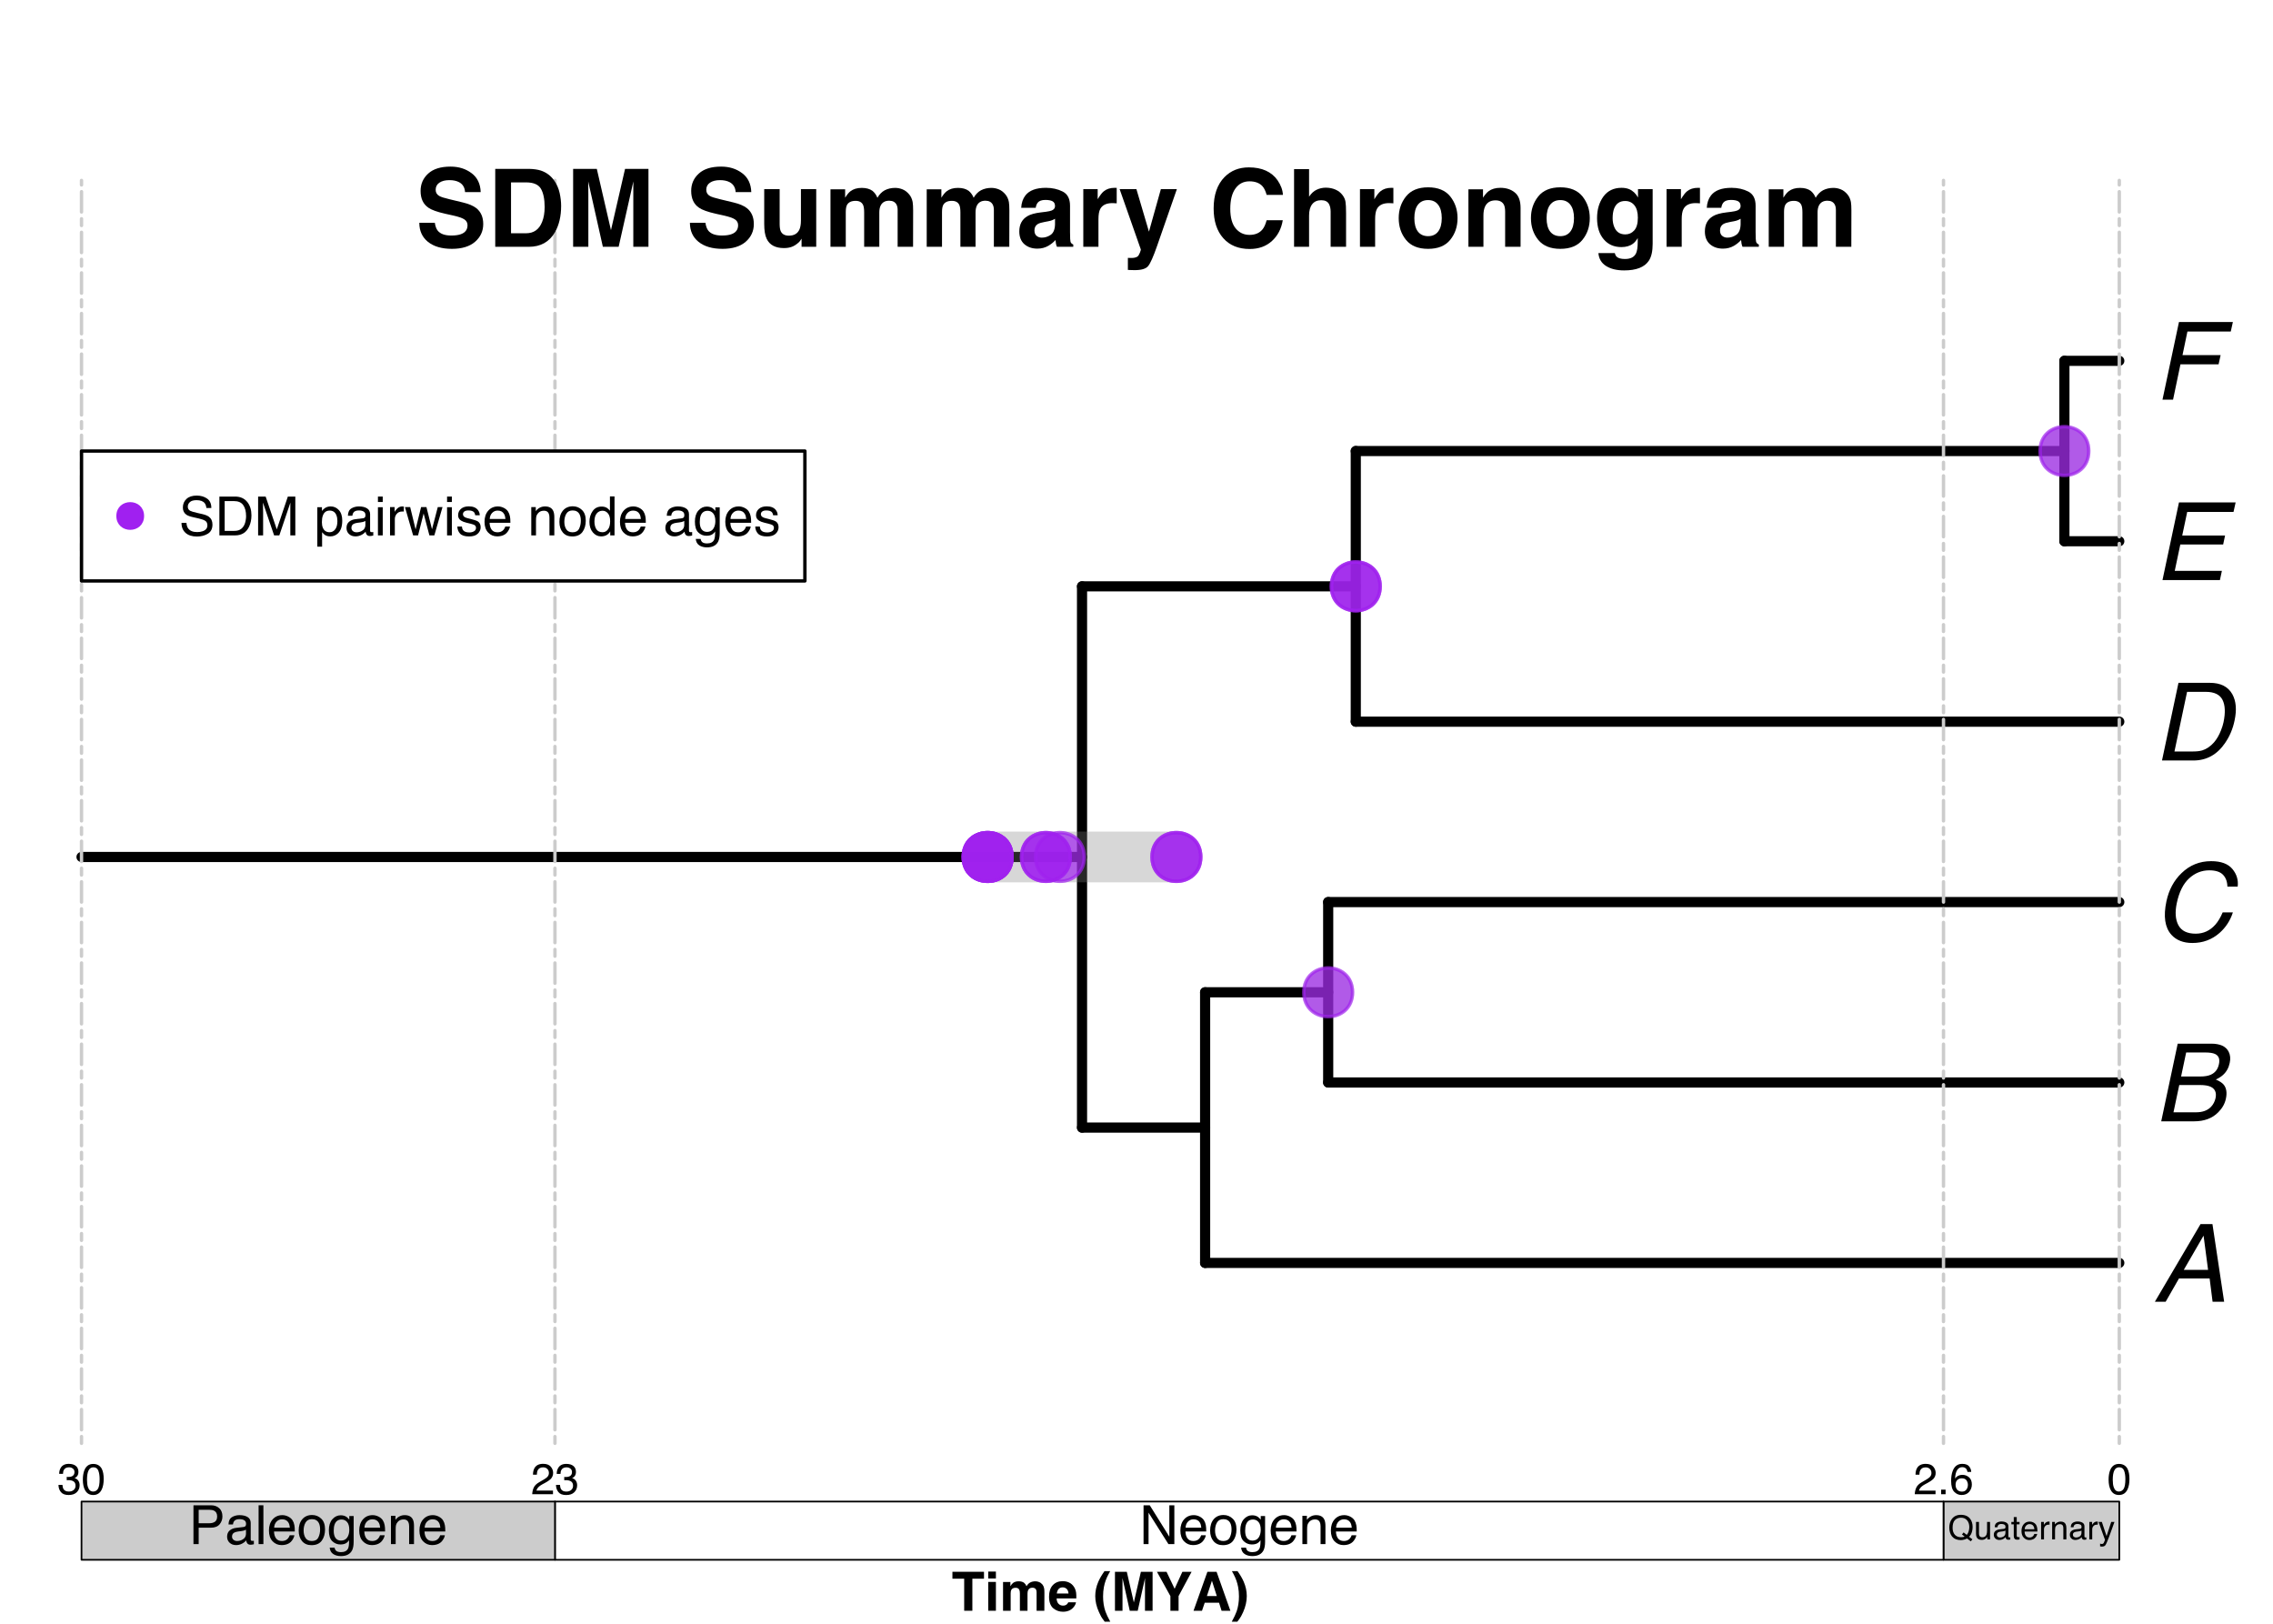 <?xml version="1.0" encoding="UTF-8"?>
<svg xmlns="http://www.w3.org/2000/svg" xmlns:xlink="http://www.w3.org/1999/xlink" width="504pt" height="360pt" viewBox="0 0 504 360" version="1.1">
<defs>
<g>
<symbol overflow="visible" id="glyph0-0">
<path style="stroke:none;" d="M 0.781 0 L 0.781 -17.219 L 14.438 -17.219 L 14.438 0 Z M 12.281 -2.156 L 12.281 -15.062 L 2.938 -15.062 L 2.938 -2.156 Z M 12.281 -2.156 "/>
</symbol>
<symbol overflow="visible" id="glyph0-1">
<path style="stroke:none;" d="M 12.156 -7.062 L 11.156 -14.656 L 6.766 -7.062 Z M 10.484 -17.219 L 13.125 -17.219 L 15.719 0 L 13.156 0 L 12.5 -5.156 L 5.703 -5.156 L 2.75 0 L 0.359 0 Z M 10.484 -17.219 "/>
</symbol>
<symbol overflow="visible" id="glyph0-2">
<path style="stroke:none;" d="M 10.406 -9.938 C 11.395 -9.938 12.188 -10.07 12.781 -10.344 C 13.738 -10.781 14.332 -11.555 14.562 -12.672 C 14.812 -13.797 14.52 -14.551 13.688 -14.938 C 13.207 -15.156 12.461 -15.266 11.453 -15.266 L 7.297 -15.266 L 6.172 -9.938 Z M 9.5 -2 C 10.938 -2 12.047 -2.41 12.828 -3.234 C 13.316 -3.754 13.645 -4.391 13.812 -5.141 C 14.07 -6.391 13.691 -7.238 12.672 -7.688 C 12.129 -7.926 11.367 -8.047 10.391 -8.047 L 5.766 -8.047 L 4.484 -2 Z M 5.422 -17.219 L 12.828 -17.219 C 14.836 -17.219 16.141 -16.613 16.734 -15.406 C 17.086 -14.695 17.16 -13.879 16.953 -12.953 C 16.734 -11.867 16.238 -10.977 15.469 -10.281 C 15.07 -9.914 14.539 -9.578 13.875 -9.266 C 14.676 -8.93 15.254 -8.555 15.609 -8.141 C 16.223 -7.391 16.391 -6.352 16.109 -5.031 C 15.879 -3.914 15.316 -2.91 14.422 -2.016 C 13.109 -0.672 11.316 0 9.047 0 L 1.766 0 Z M 5.422 -17.219 "/>
</symbol>
<symbol overflow="visible" id="glyph0-3">
<path style="stroke:none;" d="M 18.719 -12.047 L 16.438 -12.047 C 16.414 -13.16 16.086 -14.039 15.453 -14.688 C 14.828 -15.332 13.816 -15.656 12.422 -15.656 C 10.723 -15.656 9.227 -15.055 7.938 -13.859 C 6.645 -12.672 5.738 -10.848 5.219 -8.391 C 4.789 -6.379 4.91 -4.742 5.578 -3.484 C 6.254 -2.234 7.531 -1.609 9.406 -1.609 C 11.125 -1.609 12.57 -2.27 13.75 -3.594 C 14.363 -4.281 14.91 -5.191 15.391 -6.328 L 17.656 -6.328 C 17.07 -4.516 16.082 -2.992 14.688 -1.766 C 13 -0.285 10.992 0.453 8.672 0.453 C 6.672 0.453 5.117 -0.156 4.016 -1.375 C 2.578 -2.977 2.211 -5.453 2.922 -8.797 C 3.461 -11.328 4.578 -13.406 6.266 -15.031 C 8.086 -16.801 10.273 -17.688 12.828 -17.688 C 15.016 -17.688 16.586 -17.109 17.547 -15.953 C 18.504 -14.805 18.895 -13.504 18.719 -12.047 Z M 18.719 -12.047 "/>
</symbol>
<symbol overflow="visible" id="glyph0-4">
<path style="stroke:none;" d="M 8.859 -2 C 9.648 -2 10.316 -2.078 10.859 -2.234 C 11.828 -2.547 12.691 -3.133 13.453 -4 C 14.066 -4.695 14.586 -5.586 15.016 -6.672 C 15.273 -7.316 15.461 -7.914 15.578 -8.469 C 16.023 -10.602 15.953 -12.258 15.359 -13.438 C 14.766 -14.625 13.523 -15.219 11.641 -15.219 L 7.5 -15.219 L 4.703 -2 Z M 5.594 -17.219 L 12.562 -17.219 C 14.926 -17.219 16.582 -16.379 17.531 -14.703 C 18.375 -13.18 18.539 -11.238 18.031 -8.875 C 17.656 -7.039 16.961 -5.391 15.953 -3.922 C 14.191 -1.305 11.836 0 8.891 0 L 1.938 0 Z M 5.594 -17.219 "/>
</symbol>
<symbol overflow="visible" id="glyph0-5">
<path style="stroke:none;" d="M 5.703 -17.219 L 18.266 -17.219 L 17.797 -15.109 L 7.531 -15.109 L 6.422 -9.875 L 15.922 -9.875 L 15.5 -7.891 L 6 -7.891 L 4.766 -2.047 L 15.219 -2.047 L 14.781 0 L 2.047 0 Z M 5.703 -17.219 "/>
</symbol>
<symbol overflow="visible" id="glyph0-6">
<path style="stroke:none;" d="M 5.703 -17.219 L 17.656 -17.219 L 17.188 -15.109 L 7.578 -15.109 L 6.484 -9.875 L 14.938 -9.875 L 14.484 -7.828 L 6.031 -7.828 L 4.391 0 L 2.047 0 Z M 5.703 -17.219 "/>
</symbol>
<symbol overflow="visible" id="glyph1-0">
<path style="stroke:none;" d="M 0.234 0 L 0.234 -5.312 L 4.453 -5.312 L 4.453 0 Z M 3.797 -0.672 L 3.797 -4.641 L 0.906 -4.641 L 0.906 -0.672 Z M 3.797 -0.672 "/>
</symbol>
<symbol overflow="visible" id="glyph1-1">
<path style="stroke:none;" d="M 5.422 -0.016 L 5.062 0.422 L 4.234 -0.203 C 4.047 -0.098 3.832 -0.016 3.594 0.047 C 3.363 0.117 3.113 0.156 2.844 0.156 C 2.02 0.156 1.375 -0.113 0.906 -0.656 C 0.5 -1.176 0.297 -1.832 0.297 -2.625 C 0.297 -3.344 0.473 -3.957 0.828 -4.469 C 1.285 -5.125 1.961 -5.453 2.859 -5.453 C 3.797 -5.453 4.488 -5.148 4.938 -4.547 C 5.289 -4.078 5.469 -3.477 5.469 -2.75 C 5.469 -2.406 5.426 -2.078 5.344 -1.766 C 5.219 -1.273 5 -0.879 4.688 -0.578 Z M 2.938 -0.484 C 3.082 -0.484 3.219 -0.492 3.344 -0.516 C 3.477 -0.535 3.594 -0.578 3.688 -0.641 L 3.109 -1.094 L 3.469 -1.547 L 4.172 -1 C 4.391 -1.25 4.535 -1.531 4.609 -1.844 C 4.691 -2.156 4.734 -2.453 4.734 -2.734 C 4.734 -3.359 4.566 -3.859 4.234 -4.234 C 3.91 -4.617 3.469 -4.812 2.906 -4.812 C 2.332 -4.812 1.875 -4.629 1.531 -4.266 C 1.195 -3.898 1.031 -3.336 1.031 -2.578 C 1.031 -1.941 1.191 -1.43 1.516 -1.047 C 1.836 -0.672 2.312 -0.484 2.938 -0.484 Z M 2.938 -0.484 "/>
</symbol>
<symbol overflow="visible" id="glyph1-2">
<path style="stroke:none;" d="M 1.125 -3.875 L 1.125 -1.297 C 1.125 -1.098 1.156 -0.938 1.219 -0.812 C 1.332 -0.582 1.551 -0.469 1.875 -0.469 C 2.32 -0.469 2.629 -0.672 2.797 -1.078 C 2.879 -1.297 2.922 -1.594 2.922 -1.969 L 2.922 -3.875 L 3.578 -3.875 L 3.578 0 L 2.969 0 L 2.969 -0.578 C 2.883 -0.422 2.781 -0.297 2.656 -0.203 C 2.406 0.004 2.102 0.109 1.75 0.109 C 1.195 0.109 0.82 -0.078 0.625 -0.453 C 0.52 -0.648 0.469 -0.91 0.469 -1.234 L 0.469 -3.875 Z M 2.016 -3.969 Z M 2.016 -3.969 "/>
</symbol>
<symbol overflow="visible" id="glyph1-3">
<path style="stroke:none;" d="M 0.969 -1.031 C 0.969 -0.844 1.035 -0.691 1.172 -0.578 C 1.316 -0.473 1.484 -0.422 1.672 -0.422 C 1.898 -0.422 2.125 -0.473 2.344 -0.578 C 2.695 -0.754 2.875 -1.047 2.875 -1.453 L 2.875 -1.969 C 2.801 -1.914 2.703 -1.875 2.578 -1.844 C 2.453 -1.812 2.328 -1.785 2.203 -1.766 L 1.812 -1.719 C 1.57 -1.688 1.395 -1.641 1.281 -1.578 C 1.07 -1.461 0.969 -1.281 0.969 -1.031 Z M 2.547 -2.344 C 2.703 -2.363 2.805 -2.426 2.859 -2.531 C 2.879 -2.594 2.891 -2.676 2.891 -2.781 C 2.891 -3.008 2.812 -3.172 2.656 -3.266 C 2.5 -3.367 2.273 -3.422 1.984 -3.422 C 1.641 -3.422 1.398 -3.328 1.266 -3.141 C 1.18 -3.035 1.129 -2.883 1.109 -2.688 L 0.5 -2.688 C 0.508 -3.164 0.66 -3.5 0.953 -3.688 C 1.254 -3.875 1.602 -3.969 2 -3.969 C 2.457 -3.969 2.828 -3.879 3.109 -3.703 C 3.391 -3.535 3.531 -3.266 3.531 -2.891 L 3.531 -0.672 C 3.531 -0.598 3.539 -0.539 3.562 -0.5 C 3.594 -0.457 3.656 -0.438 3.75 -0.438 C 3.781 -0.438 3.812 -0.438 3.844 -0.438 C 3.875 -0.445 3.91 -0.457 3.953 -0.469 L 3.953 0.016 C 3.859 0.047 3.785 0.062 3.734 0.062 C 3.68 0.07 3.609 0.078 3.516 0.078 C 3.285 0.078 3.117 0 3.016 -0.156 C 2.961 -0.238 2.926 -0.359 2.906 -0.516 C 2.781 -0.336 2.594 -0.188 2.344 -0.062 C 2.094 0.062 1.816 0.125 1.516 0.125 C 1.16 0.125 0.867 0.016 0.641 -0.203 C 0.41 -0.422 0.297 -0.691 0.297 -1.016 C 0.297 -1.379 0.406 -1.656 0.625 -1.844 C 0.852 -2.039 1.148 -2.164 1.516 -2.219 Z M 2.016 -3.969 Z M 2.016 -3.969 "/>
</symbol>
<symbol overflow="visible" id="glyph1-4">
<path style="stroke:none;" d="M 0.609 -4.953 L 1.266 -4.953 L 1.266 -3.875 L 1.891 -3.875 L 1.891 -3.344 L 1.266 -3.344 L 1.266 -0.812 C 1.266 -0.676 1.312 -0.586 1.406 -0.547 C 1.457 -0.516 1.539 -0.5 1.656 -0.5 C 1.688 -0.5 1.719 -0.5 1.75 -0.5 C 1.789 -0.5 1.836 -0.504 1.891 -0.516 L 1.891 0 C 1.805 0.02 1.723 0.035 1.641 0.047 C 1.566 0.055 1.484 0.062 1.391 0.062 C 1.086 0.062 0.879 -0.016 0.766 -0.172 C 0.66 -0.328 0.609 -0.531 0.609 -0.781 L 0.609 -3.344 L 0.078 -3.344 L 0.078 -3.875 L 0.609 -3.875 Z M 0.609 -4.953 "/>
</symbol>
<symbol overflow="visible" id="glyph1-5">
<path style="stroke:none;" d="M 2.094 -3.953 C 2.363 -3.953 2.629 -3.891 2.891 -3.766 C 3.148 -3.641 3.348 -3.473 3.484 -3.266 C 3.609 -3.066 3.691 -2.836 3.734 -2.578 C 3.773 -2.398 3.797 -2.117 3.797 -1.734 L 0.953 -1.734 C 0.961 -1.336 1.055 -1.02 1.234 -0.781 C 1.41 -0.539 1.68 -0.422 2.047 -0.422 C 2.379 -0.422 2.648 -0.535 2.859 -0.766 C 2.973 -0.891 3.055 -1.039 3.109 -1.219 L 3.75 -1.219 C 3.727 -1.07 3.672 -0.91 3.578 -0.734 C 3.484 -0.566 3.375 -0.426 3.25 -0.312 C 3.051 -0.113 2.805 0.016 2.516 0.078 C 2.359 0.117 2.18 0.141 1.984 0.141 C 1.504 0.141 1.098 -0.035 0.766 -0.391 C 0.43 -0.742 0.266 -1.234 0.266 -1.859 C 0.266 -2.484 0.43 -2.988 0.766 -3.375 C 1.098 -3.758 1.539 -3.953 2.094 -3.953 Z M 3.125 -2.25 C 3.102 -2.531 3.039 -2.754 2.938 -2.922 C 2.758 -3.234 2.461 -3.391 2.047 -3.391 C 1.754 -3.391 1.504 -3.281 1.297 -3.062 C 1.098 -2.852 0.988 -2.582 0.969 -2.25 Z M 2.031 -3.969 Z M 2.031 -3.969 "/>
</symbol>
<symbol overflow="visible" id="glyph1-6">
<path style="stroke:none;" d="M 0.5 -3.875 L 1.109 -3.875 L 1.109 -3.203 C 1.16 -3.336 1.285 -3.492 1.484 -3.672 C 1.68 -3.859 1.91 -3.953 2.172 -3.953 C 2.18 -3.953 2.203 -3.953 2.234 -3.953 C 2.266 -3.953 2.312 -3.945 2.375 -3.938 L 2.375 -3.25 C 2.344 -3.258 2.305 -3.266 2.266 -3.266 C 2.234 -3.266 2.203 -3.266 2.172 -3.266 C 1.836 -3.266 1.582 -3.16 1.406 -2.953 C 1.227 -2.742 1.141 -2.504 1.141 -2.234 L 1.141 0 L 0.5 0 Z M 0.5 -3.875 "/>
</symbol>
<symbol overflow="visible" id="glyph1-7">
<path style="stroke:none;" d="M 0.484 -3.875 L 1.094 -3.875 L 1.094 -3.328 C 1.281 -3.547 1.473 -3.703 1.672 -3.797 C 1.879 -3.898 2.109 -3.953 2.359 -3.953 C 2.91 -3.953 3.281 -3.766 3.469 -3.391 C 3.582 -3.172 3.641 -2.867 3.641 -2.484 L 3.641 0 L 2.969 0 L 2.969 -2.438 C 2.969 -2.676 2.938 -2.867 2.875 -3.016 C 2.75 -3.254 2.535 -3.375 2.234 -3.375 C 2.078 -3.375 1.953 -3.359 1.859 -3.328 C 1.68 -3.273 1.523 -3.172 1.391 -3.016 C 1.273 -2.879 1.203 -2.742 1.172 -2.609 C 1.141 -2.473 1.125 -2.281 1.125 -2.031 L 1.125 0 L 0.484 0 Z M 2 -3.969 Z M 2 -3.969 "/>
</symbol>
<symbol overflow="visible" id="glyph1-8">
<path style="stroke:none;" d="M 2.891 -3.875 L 3.609 -3.875 C 3.523 -3.625 3.32 -3.055 3 -2.172 C 2.77 -1.504 2.57 -0.961 2.406 -0.547 C 2.031 0.441 1.766 1.047 1.609 1.266 C 1.461 1.484 1.203 1.594 0.828 1.594 C 0.734 1.594 0.66 1.586 0.609 1.578 C 0.555 1.566 0.492 1.551 0.422 1.531 L 0.422 0.938 C 0.535 0.969 0.617 0.988 0.672 1 C 0.723 1.008 0.77 1.016 0.812 1.016 C 0.926 1.016 1.008 0.992 1.062 0.953 C 1.125 0.91 1.176 0.863 1.219 0.812 C 1.227 0.789 1.27 0.691 1.344 0.516 C 1.414 0.336 1.473 0.203 1.516 0.109 L 0.078 -3.875 L 0.812 -3.875 L 1.859 -0.719 Z M 1.844 -3.969 Z M 1.844 -3.969 "/>
</symbol>
<symbol overflow="visible" id="glyph2-0">
<path style="stroke:none;" d="M 0.391 0 L 0.391 -8.609 L 7.219 -8.609 L 7.219 0 Z M 6.141 -1.078 L 6.141 -7.531 L 1.469 -7.531 L 1.469 -1.078 Z M 6.141 -1.078 "/>
</symbol>
<symbol overflow="visible" id="glyph2-1">
<path style="stroke:none;" d="M 0.922 -8.609 L 2.297 -8.609 L 6.641 -1.641 L 6.641 -8.609 L 7.75 -8.609 L 7.75 0 L 6.438 0 L 2.031 -6.969 L 2.031 0 L 0.922 0 Z M 4.25 -8.609 Z M 4.25 -8.609 "/>
</symbol>
<symbol overflow="visible" id="glyph2-2">
<path style="stroke:none;" d="M 3.391 -6.422 C 3.836 -6.422 4.27 -6.316 4.688 -6.109 C 5.102 -5.898 5.422 -5.629 5.641 -5.297 C 5.848 -4.973 5.988 -4.602 6.062 -4.188 C 6.125 -3.895 6.156 -3.43 6.156 -2.797 L 1.547 -2.797 C 1.566 -2.16 1.719 -1.648 2 -1.266 C 2.281 -0.879 2.719 -0.688 3.312 -0.688 C 3.863 -0.688 4.301 -0.867 4.625 -1.234 C 4.812 -1.441 4.945 -1.688 5.031 -1.969 L 6.062 -1.969 C 6.039 -1.738 5.953 -1.484 5.797 -1.203 C 5.641 -0.922 5.469 -0.688 5.281 -0.5 C 4.957 -0.188 4.555 0.02 4.078 0.125 C 3.828 0.188 3.539 0.219 3.219 0.219 C 2.438 0.219 1.773 -0.062 1.234 -0.625 C 0.691 -1.195 0.422 -1.992 0.422 -3.016 C 0.422 -4.023 0.691 -4.844 1.234 -5.469 C 1.785 -6.102 2.504 -6.422 3.391 -6.422 Z M 5.062 -3.641 C 5.02 -4.098 4.922 -4.461 4.766 -4.734 C 4.484 -5.242 4.004 -5.5 3.328 -5.5 C 2.836 -5.5 2.426 -5.32 2.094 -4.969 C 1.77 -4.625 1.598 -4.18 1.578 -3.641 Z M 3.281 -6.422 Z M 3.281 -6.422 "/>
</symbol>
<symbol overflow="visible" id="glyph2-3">
<path style="stroke:none;" d="M 3.266 -0.688 C 3.961 -0.688 4.441 -0.945 4.703 -1.469 C 4.961 -2 5.094 -2.586 5.094 -3.234 C 5.094 -3.828 5 -4.305 4.812 -4.672 C 4.508 -5.242 4 -5.531 3.281 -5.531 C 2.633 -5.531 2.164 -5.285 1.875 -4.797 C 1.582 -4.305 1.438 -3.711 1.438 -3.016 C 1.438 -2.348 1.582 -1.789 1.875 -1.344 C 2.164 -0.906 2.629 -0.688 3.266 -0.688 Z M 3.312 -6.453 C 4.113 -6.453 4.789 -6.18 5.344 -5.641 C 5.906 -5.109 6.188 -4.316 6.188 -3.266 C 6.188 -2.254 5.941 -1.414 5.453 -0.75 C 4.961 -0.094 4.203 0.234 3.172 0.234 C 2.305 0.234 1.617 -0.055 1.109 -0.641 C 0.598 -1.234 0.344 -2.02 0.344 -3 C 0.344 -4.051 0.609 -4.891 1.141 -5.516 C 1.68 -6.141 2.406 -6.453 3.312 -6.453 Z M 3.266 -6.422 Z M 3.266 -6.422 "/>
</symbol>
<symbol overflow="visible" id="glyph2-4">
<path style="stroke:none;" d="M 2.984 -6.391 C 3.484 -6.391 3.914 -6.27 4.281 -6.031 C 4.477 -5.883 4.68 -5.68 4.891 -5.422 L 4.891 -6.219 L 5.859 -6.219 L 5.859 -0.516 C 5.859 0.285 5.742 0.914 5.516 1.375 C 5.078 2.227 4.25 2.656 3.031 2.656 C 2.352 2.656 1.785 2.504 1.328 2.203 C 0.867 1.898 0.609 1.426 0.547 0.781 L 1.625 0.781 C 1.676 1.062 1.773 1.281 1.922 1.438 C 2.16 1.664 2.535 1.781 3.047 1.781 C 3.859 1.781 4.391 1.492 4.641 0.922 C 4.785 0.586 4.852 -0.008 4.844 -0.875 C 4.633 -0.551 4.379 -0.312 4.078 -0.156 C 3.785 0 3.395 0.078 2.906 0.078 C 2.227 0.078 1.633 -0.16 1.125 -0.641 C 0.613 -1.129 0.359 -1.93 0.359 -3.047 C 0.359 -4.098 0.613 -4.914 1.125 -5.5 C 1.645 -6.094 2.266 -6.391 2.984 -6.391 Z M 4.891 -3.172 C 4.891 -3.941 4.727 -4.516 4.406 -4.891 C 4.082 -5.266 3.676 -5.453 3.188 -5.453 C 2.438 -5.453 1.926 -5.102 1.656 -4.406 C 1.508 -4.039 1.438 -3.555 1.438 -2.953 C 1.438 -2.242 1.578 -1.703 1.859 -1.328 C 2.148 -0.961 2.539 -0.781 3.031 -0.781 C 3.789 -0.781 4.32 -1.125 4.625 -1.812 C 4.801 -2.195 4.891 -2.648 4.891 -3.172 Z M 3.109 -6.422 Z M 3.109 -6.422 "/>
</symbol>
<symbol overflow="visible" id="glyph2-5">
<path style="stroke:none;" d="M 0.781 -6.281 L 1.781 -6.281 L 1.781 -5.391 C 2.07 -5.754 2.383 -6.016 2.719 -6.172 C 3.051 -6.336 3.422 -6.422 3.828 -6.422 C 4.711 -6.422 5.312 -6.109 5.625 -5.484 C 5.801 -5.141 5.891 -4.656 5.891 -4.031 L 5.891 0 L 4.812 0 L 4.812 -3.953 C 4.812 -4.336 4.754 -4.645 4.641 -4.875 C 4.453 -5.27 4.113 -5.469 3.625 -5.469 C 3.375 -5.469 3.172 -5.441 3.016 -5.391 C 2.723 -5.305 2.469 -5.133 2.25 -4.875 C 2.07 -4.664 1.957 -4.453 1.906 -4.234 C 1.852 -4.016 1.828 -3.695 1.828 -3.281 L 1.828 0 L 0.781 0 Z M 3.25 -6.422 Z M 3.25 -6.422 "/>
</symbol>
<symbol overflow="visible" id="glyph2-6">
<path style="stroke:none;" d="M 1.031 -8.609 L 4.906 -8.609 C 5.664 -8.609 6.281 -8.391 6.75 -7.953 C 7.219 -7.523 7.453 -6.922 7.453 -6.141 C 7.453 -5.473 7.242 -4.891 6.828 -4.391 C 6.41 -3.891 5.77 -3.641 4.906 -3.641 L 2.188 -3.641 L 2.188 0 L 1.031 0 Z M 6.281 -6.141 C 6.281 -6.766 6.047 -7.191 5.578 -7.422 C 5.316 -7.547 4.961 -7.609 4.516 -7.609 L 2.188 -7.609 L 2.188 -4.625 L 4.516 -4.625 C 5.035 -4.625 5.457 -4.734 5.781 -4.953 C 6.113 -5.18 6.281 -5.578 6.281 -6.141 Z M 6.281 -6.141 "/>
</symbol>
<symbol overflow="visible" id="glyph2-7">
<path style="stroke:none;" d="M 1.578 -1.672 C 1.578 -1.367 1.688 -1.129 1.906 -0.953 C 2.133 -0.773 2.398 -0.688 2.703 -0.688 C 3.078 -0.688 3.438 -0.77 3.781 -0.938 C 4.375 -1.227 4.672 -1.695 4.672 -2.344 L 4.672 -3.188 C 4.535 -3.113 4.363 -3.047 4.156 -2.984 C 3.957 -2.93 3.758 -2.895 3.562 -2.875 L 2.938 -2.797 C 2.551 -2.742 2.258 -2.66 2.062 -2.547 C 1.738 -2.367 1.578 -2.078 1.578 -1.672 Z M 4.141 -3.797 C 4.379 -3.828 4.539 -3.93 4.625 -4.109 C 4.664 -4.203 4.688 -4.336 4.688 -4.516 C 4.688 -4.867 4.555 -5.125 4.297 -5.281 C 4.047 -5.445 3.688 -5.531 3.219 -5.531 C 2.664 -5.531 2.273 -5.383 2.047 -5.094 C 1.91 -4.926 1.82 -4.68 1.781 -4.359 L 0.797 -4.359 C 0.816 -5.129 1.066 -5.664 1.547 -5.969 C 2.035 -6.27 2.598 -6.422 3.234 -6.422 C 3.973 -6.422 4.57 -6.281 5.031 -6 C 5.488 -5.719 5.719 -5.281 5.719 -4.688 L 5.719 -1.078 C 5.719 -0.973 5.738 -0.883 5.781 -0.812 C 5.832 -0.75 5.93 -0.719 6.078 -0.719 C 6.117 -0.719 6.164 -0.719 6.219 -0.719 C 6.281 -0.727 6.348 -0.738 6.422 -0.75 L 6.422 0.031 C 6.254 0.07 6.125 0.098 6.031 0.109 C 5.945 0.129 5.832 0.141 5.688 0.141 C 5.32 0.141 5.062 0.008 4.906 -0.25 C 4.812 -0.383 4.75 -0.578 4.719 -0.828 C 4.5 -0.547 4.188 -0.301 3.781 -0.094 C 3.383 0.113 2.945 0.219 2.469 0.219 C 1.883 0.219 1.406 0.039 1.031 -0.312 C 0.664 -0.664 0.484 -1.109 0.484 -1.641 C 0.484 -2.223 0.664 -2.676 1.031 -3 C 1.395 -3.32 1.867 -3.52 2.453 -3.594 Z M 3.266 -6.422 Z M 3.266 -6.422 "/>
</symbol>
<symbol overflow="visible" id="glyph2-8">
<path style="stroke:none;" d="M 0.797 -8.609 L 1.859 -8.609 L 1.859 0 L 0.797 0 Z M 0.797 -8.609 "/>
</symbol>
<symbol overflow="visible" id="glyph2-9">
<path style="stroke:none;" d="M 1.672 -2.781 C 1.703 -2.289 1.816 -1.895 2.016 -1.594 C 2.41 -1.02 3.094 -0.734 4.062 -0.734 C 4.5 -0.734 4.898 -0.797 5.266 -0.922 C 5.961 -1.16 6.312 -1.594 6.312 -2.219 C 6.312 -2.688 6.16 -3.02 5.859 -3.219 C 5.566 -3.414 5.102 -3.586 4.469 -3.734 L 3.312 -4 C 2.539 -4.164 2 -4.352 1.688 -4.562 C 1.145 -4.926 0.875 -5.461 0.875 -6.172 C 0.875 -6.953 1.141 -7.586 1.672 -8.078 C 2.203 -8.578 2.957 -8.828 3.938 -8.828 C 4.844 -8.828 5.609 -8.609 6.234 -8.172 C 6.867 -7.734 7.188 -7.035 7.188 -6.078 L 6.094 -6.078 C 6.031 -6.547 5.906 -6.898 5.719 -7.141 C 5.363 -7.586 4.758 -7.812 3.906 -7.812 C 3.219 -7.812 2.723 -7.664 2.422 -7.375 C 2.117 -7.094 1.969 -6.758 1.969 -6.375 C 1.969 -5.957 2.145 -5.648 2.5 -5.453 C 2.727 -5.328 3.25 -5.172 4.062 -4.984 L 5.281 -4.703 C 5.852 -4.566 6.301 -4.383 6.625 -4.156 C 7.164 -3.758 7.438 -3.176 7.438 -2.406 C 7.438 -1.457 7.086 -0.773 6.391 -0.359 C 5.703 0.047 4.898 0.25 3.984 0.25 C 2.91 0.25 2.07 -0.02 1.469 -0.562 C 0.863 -1.113 0.566 -1.852 0.578 -2.781 Z M 4.031 -8.844 Z M 4.031 -8.844 "/>
</symbol>
<symbol overflow="visible" id="glyph2-10">
<path style="stroke:none;" d="M 4.219 -1 C 4.613 -1 4.938 -1.039 5.188 -1.125 C 5.645 -1.27 6.02 -1.562 6.312 -2 C 6.539 -2.344 6.703 -2.785 6.797 -3.328 C 6.859 -3.66 6.891 -3.961 6.891 -4.234 C 6.891 -5.305 6.676 -6.133 6.25 -6.719 C 5.832 -7.312 5.148 -7.609 4.203 -7.609 L 2.141 -7.609 L 2.141 -1 Z M 0.969 -8.609 L 4.453 -8.609 C 5.641 -8.609 6.555 -8.188 7.203 -7.344 C 7.785 -6.594 8.078 -5.625 8.078 -4.438 C 8.078 -3.52 7.906 -2.691 7.562 -1.953 C 6.957 -0.648 5.914 0 4.438 0 L 0.969 0 Z M 0.969 -8.609 "/>
</symbol>
<symbol overflow="visible" id="glyph2-11">
<path style="stroke:none;" d="M 0.891 -8.609 L 2.562 -8.609 L 5.031 -1.328 L 7.484 -8.609 L 9.141 -8.609 L 9.141 0 L 8.031 0 L 8.031 -5.078 C 8.031 -5.254 8.031 -5.547 8.031 -5.953 C 8.039 -6.359 8.047 -6.797 8.047 -7.266 L 5.594 0 L 4.438 0 L 1.969 -7.266 L 1.969 -7 C 1.969 -6.789 1.973 -6.469 1.984 -6.031 C 1.992 -5.602 2 -5.285 2 -5.078 L 2 0 L 0.891 0 Z M 0.891 -8.609 "/>
</symbol>
<symbol overflow="visible" id="glyph2-12">
<path style="stroke:none;" d=""/>
</symbol>
<symbol overflow="visible" id="glyph2-13">
<path style="stroke:none;" d="M 3.422 -0.703 C 3.91 -0.703 4.316 -0.91 4.641 -1.328 C 4.973 -1.742 5.141 -2.359 5.141 -3.172 C 5.141 -3.672 5.066 -4.102 4.922 -4.469 C 4.648 -5.156 4.148 -5.5 3.422 -5.5 C 2.691 -5.5 2.191 -5.133 1.922 -4.406 C 1.773 -4.02 1.703 -3.523 1.703 -2.922 C 1.703 -2.43 1.773 -2.02 1.922 -1.688 C 2.191 -1.031 2.691 -0.703 3.422 -0.703 Z M 0.688 -6.25 L 1.719 -6.25 L 1.719 -5.422 C 1.926 -5.703 2.156 -5.922 2.406 -6.078 C 2.758 -6.305 3.176 -6.422 3.656 -6.422 C 4.375 -6.422 4.977 -6.148 5.469 -5.609 C 5.969 -5.066 6.219 -4.289 6.219 -3.281 C 6.219 -1.906 5.859 -0.926 5.141 -0.344 C 4.691 0.031 4.164 0.219 3.562 0.219 C 3.094 0.219 2.695 0.113 2.375 -0.094 C 2.188 -0.219 1.977 -0.422 1.75 -0.703 L 1.75 2.5 L 0.688 2.5 Z M 0.688 -6.25 "/>
</symbol>
<symbol overflow="visible" id="glyph2-14">
<path style="stroke:none;" d="M 0.781 -6.25 L 1.844 -6.25 L 1.844 0 L 0.781 0 Z M 0.781 -8.609 L 1.844 -8.609 L 1.844 -7.406 L 0.781 -7.406 Z M 0.781 -8.609 "/>
</symbol>
<symbol overflow="visible" id="glyph2-15">
<path style="stroke:none;" d="M 0.797 -6.281 L 1.812 -6.281 L 1.812 -5.188 C 1.883 -5.406 2.082 -5.664 2.406 -5.969 C 2.727 -6.27 3.098 -6.422 3.516 -6.422 C 3.535 -6.422 3.566 -6.414 3.609 -6.406 C 3.66 -6.406 3.742 -6.398 3.859 -6.391 L 3.859 -5.281 C 3.797 -5.289 3.738 -5.297 3.688 -5.297 C 3.633 -5.297 3.578 -5.297 3.516 -5.297 C 2.984 -5.297 2.57 -5.125 2.281 -4.781 C 2 -4.445 1.859 -4.055 1.859 -3.609 L 1.859 0 L 0.797 0 Z M 0.797 -6.281 "/>
</symbol>
<symbol overflow="visible" id="glyph2-16">
<path style="stroke:none;" d="M 1.266 -6.281 L 2.469 -1.328 L 3.688 -6.281 L 4.875 -6.281 L 6.109 -1.359 L 7.391 -6.281 L 8.438 -6.281 L 6.625 0 L 5.531 0 L 4.25 -4.859 L 3.016 0 L 1.922 0 L 0.109 -6.281 Z M 1.266 -6.281 "/>
</symbol>
<symbol overflow="visible" id="glyph2-17">
<path style="stroke:none;" d="M 1.406 -1.969 C 1.438 -1.613 1.523 -1.344 1.672 -1.156 C 1.93 -0.82 2.391 -0.656 3.047 -0.656 C 3.441 -0.656 3.785 -0.738 4.078 -0.906 C 4.379 -1.07 4.531 -1.332 4.531 -1.688 C 4.531 -1.957 4.41 -2.164 4.172 -2.312 C 4.016 -2.395 3.711 -2.492 3.266 -2.609 L 2.422 -2.812 C 1.891 -2.945 1.5 -3.098 1.25 -3.266 C 0.789 -3.547 0.562 -3.941 0.562 -4.453 C 0.562 -5.047 0.773 -5.523 1.203 -5.891 C 1.629 -6.254 2.207 -6.438 2.938 -6.438 C 3.875 -6.438 4.551 -6.16 4.969 -5.609 C 5.238 -5.254 5.367 -4.875 5.359 -4.469 L 4.359 -4.469 C 4.336 -4.707 4.254 -4.926 4.109 -5.125 C 3.867 -5.395 3.445 -5.531 2.844 -5.531 C 2.445 -5.531 2.145 -5.453 1.938 -5.297 C 1.738 -5.148 1.641 -4.953 1.641 -4.703 C 1.641 -4.43 1.773 -4.211 2.047 -4.047 C 2.203 -3.953 2.43 -3.867 2.734 -3.797 L 3.422 -3.625 C 4.18 -3.438 4.691 -3.258 4.953 -3.094 C 5.359 -2.82 5.562 -2.395 5.562 -1.812 C 5.562 -1.258 5.348 -0.781 4.922 -0.375 C 4.504 0.031 3.863 0.234 3 0.234 C 2.062 0.234 1.395 0.023 1 -0.391 C 0.613 -0.816 0.41 -1.344 0.391 -1.969 Z M 2.953 -6.422 Z M 2.953 -6.422 "/>
</symbol>
<symbol overflow="visible" id="glyph2-18">
<path style="stroke:none;" d="M 1.438 -3.062 C 1.438 -2.395 1.578 -1.832 1.859 -1.375 C 2.148 -0.926 2.609 -0.703 3.234 -0.703 C 3.723 -0.703 4.125 -0.91 4.438 -1.328 C 4.758 -1.742 4.922 -2.348 4.922 -3.141 C 4.922 -3.93 4.754 -4.516 4.422 -4.891 C 4.098 -5.273 3.703 -5.469 3.234 -5.469 C 2.703 -5.469 2.27 -5.266 1.938 -4.859 C 1.602 -4.453 1.438 -3.852 1.438 -3.062 Z M 3.031 -6.391 C 3.508 -6.391 3.91 -6.285 4.234 -6.078 C 4.422 -5.961 4.633 -5.758 4.875 -5.469 L 4.875 -8.641 L 5.891 -8.641 L 5.891 0 L 4.938 0 L 4.938 -0.875 C 4.695 -0.488 4.406 -0.207 4.062 -0.031 C 3.727 0.133 3.344 0.219 2.906 0.219 C 2.207 0.219 1.602 -0.07 1.094 -0.656 C 0.582 -1.25 0.328 -2.031 0.328 -3 C 0.328 -3.914 0.562 -4.707 1.031 -5.375 C 1.5 -6.051 2.164 -6.391 3.031 -6.391 Z M 3.031 -6.391 "/>
</symbol>
<symbol overflow="visible" id="glyph3-0">
<path style="stroke:none;" d="M 0.312 0 L 0.312 -6.875 L 5.766 -6.875 L 5.766 0 Z M 4.906 -0.859 L 4.906 -6.016 L 1.172 -6.016 L 1.172 -0.859 Z M 4.906 -0.859 "/>
</symbol>
<symbol overflow="visible" id="glyph3-1">
<path style="stroke:none;" d="M 2.594 -6.703 C 3.457 -6.703 4.086 -6.348 4.484 -5.641 C 4.773 -5.086 4.922 -4.328 4.922 -3.359 C 4.922 -2.453 4.785 -1.695 4.516 -1.094 C 4.129 -0.238 3.488 0.188 2.594 0.188 C 1.781 0.188 1.18 -0.16 0.797 -0.859 C 0.461 -1.453 0.297 -2.238 0.297 -3.219 C 0.297 -3.977 0.395 -4.633 0.594 -5.188 C 0.957 -6.195 1.625 -6.703 2.594 -6.703 Z M 2.578 -0.578 C 3.016 -0.578 3.363 -0.77 3.625 -1.156 C 3.883 -1.551 4.016 -2.273 4.016 -3.328 C 4.016 -4.086 3.922 -4.711 3.734 -5.203 C 3.547 -5.703 3.18 -5.953 2.641 -5.953 C 2.148 -5.953 1.789 -5.719 1.562 -5.25 C 1.332 -4.781 1.219 -4.094 1.219 -3.188 C 1.219 -2.5 1.289 -1.945 1.438 -1.531 C 1.656 -0.895 2.035 -0.578 2.578 -0.578 Z M 2.578 -0.578 "/>
</symbol>
<symbol overflow="visible" id="glyph3-2">
<path style="stroke:none;" d="M 0.297 0 C 0.328 -0.57 0.445 -1.07 0.656 -1.5 C 0.863 -1.938 1.27 -2.328 1.875 -2.672 L 2.766 -3.188 C 3.172 -3.426 3.457 -3.629 3.625 -3.797 C 3.875 -4.055 4 -4.352 4 -4.688 C 4 -5.07 3.879 -5.379 3.641 -5.609 C 3.41 -5.836 3.102 -5.953 2.719 -5.953 C 2.133 -5.953 1.734 -5.734 1.516 -5.297 C 1.398 -5.066 1.336 -4.742 1.328 -4.328 L 0.469 -4.328 C 0.477 -4.91 0.582 -5.383 0.781 -5.75 C 1.145 -6.406 1.789 -6.734 2.719 -6.734 C 3.488 -6.734 4.051 -6.523 4.406 -6.109 C 4.758 -5.691 4.938 -5.227 4.938 -4.719 C 4.938 -4.188 4.75 -3.727 4.375 -3.344 C 4.156 -3.125 3.758 -2.852 3.188 -2.531 L 2.547 -2.188 C 2.242 -2.02 2.004 -1.859 1.828 -1.703 C 1.516 -1.43 1.316 -1.129 1.234 -0.797 L 4.906 -0.797 L 4.906 0 Z M 0.297 0 "/>
</symbol>
<symbol overflow="visible" id="glyph3-3">
<path style="stroke:none;" d="M 0.812 -1.016 L 1.797 -1.016 L 1.797 0 L 0.812 0 Z M 0.812 -1.016 "/>
</symbol>
<symbol overflow="visible" id="glyph3-4">
<path style="stroke:none;" d="M 2.812 -6.734 C 3.562 -6.734 4.082 -6.535 4.375 -6.141 C 4.664 -5.754 4.812 -5.359 4.812 -4.953 L 3.984 -4.953 C 3.93 -5.211 3.852 -5.422 3.75 -5.578 C 3.539 -5.859 3.227 -6 2.812 -6 C 2.344 -6 1.969 -5.781 1.688 -5.344 C 1.414 -4.906 1.266 -4.281 1.234 -3.469 C 1.422 -3.75 1.664 -3.961 1.969 -4.109 C 2.227 -4.234 2.523 -4.297 2.859 -4.297 C 3.422 -4.297 3.91 -4.113 4.328 -3.75 C 4.742 -3.395 4.953 -2.863 4.953 -2.156 C 4.953 -1.539 4.754 -1 4.359 -0.531 C 3.961 -0.062 3.398 0.172 2.672 0.172 C 2.047 0.172 1.504 -0.062 1.047 -0.531 C 0.586 -1.008 0.359 -1.816 0.359 -2.953 C 0.359 -3.785 0.461 -4.488 0.672 -5.062 C 1.055 -6.176 1.77 -6.734 2.812 -6.734 Z M 2.75 -0.578 C 3.188 -0.578 3.516 -0.723 3.734 -1.016 C 3.961 -1.316 4.078 -1.672 4.078 -2.078 C 4.078 -2.422 3.977 -2.75 3.781 -3.062 C 3.582 -3.375 3.223 -3.531 2.703 -3.531 C 2.336 -3.531 2.02 -3.41 1.75 -3.172 C 1.477 -2.93 1.344 -2.566 1.344 -2.078 C 1.344 -1.648 1.461 -1.289 1.703 -1 C 1.953 -0.719 2.301 -0.578 2.75 -0.578 Z M 2.75 -0.578 "/>
</symbol>
<symbol overflow="visible" id="glyph3-5">
<path style="stroke:none;" d="M 2.484 0.188 C 1.691 0.188 1.117 -0.031 0.766 -0.469 C 0.41 -0.906 0.234 -1.438 0.234 -2.062 L 1.109 -2.062 C 1.148 -1.625 1.234 -1.305 1.359 -1.109 C 1.578 -0.754 1.969 -0.578 2.531 -0.578 C 2.977 -0.578 3.336 -0.695 3.609 -0.938 C 3.879 -1.176 4.016 -1.484 4.016 -1.859 C 4.016 -2.316 3.867 -2.641 3.578 -2.828 C 3.297 -3.016 2.906 -3.109 2.406 -3.109 C 2.352 -3.109 2.297 -3.102 2.234 -3.094 C 2.18 -3.094 2.125 -3.094 2.062 -3.094 L 2.062 -3.844 C 2.145 -3.832 2.219 -3.82 2.281 -3.812 C 2.344 -3.812 2.406 -3.812 2.469 -3.812 C 2.789 -3.812 3.051 -3.863 3.25 -3.969 C 3.602 -4.145 3.781 -4.457 3.781 -4.906 C 3.781 -5.238 3.66 -5.492 3.422 -5.672 C 3.191 -5.859 2.914 -5.953 2.594 -5.953 C 2.031 -5.953 1.645 -5.766 1.438 -5.391 C 1.312 -5.18 1.242 -4.883 1.234 -4.5 L 0.391 -4.5 C 0.391 -5 0.492 -5.426 0.703 -5.781 C 1.047 -6.406 1.648 -6.719 2.516 -6.719 C 3.191 -6.719 3.719 -6.562 4.094 -6.25 C 4.469 -5.945 4.656 -5.508 4.656 -4.938 C 4.656 -4.52 4.547 -4.188 4.328 -3.938 C 4.191 -3.781 4.016 -3.656 3.797 -3.562 C 4.148 -3.469 4.426 -3.281 4.625 -3 C 4.82 -2.719 4.922 -2.379 4.922 -1.984 C 4.922 -1.348 4.707 -0.828 4.281 -0.422 C 3.863 -0.016 3.266 0.188 2.484 0.188 Z M 2.484 0.188 "/>
</symbol>
<symbol overflow="visible" id="glyph4-0">
<path style="stroke:none;" d="M 0.906 -8.641 L 7.859 -8.641 L 7.859 0 L 0.906 0 Z M 6.781 -1.078 L 6.781 -7.562 L 1.984 -7.562 L 1.984 -1.078 Z M 6.781 -1.078 "/>
</symbol>
<symbol overflow="visible" id="glyph4-1">
<path style="stroke:none;" d="M 7.188 -8.641 L 7.188 -7.109 L 4.609 -7.109 L 4.609 0 L 2.797 0 L 2.797 -7.109 L 0.188 -7.109 L 0.188 -8.641 Z M 7.188 -8.641 "/>
</symbol>
<symbol overflow="visible" id="glyph4-2">
<path style="stroke:none;" d="M 2.5 -6.391 L 2.5 0 L 0.797 0 L 0.797 -6.391 Z M 2.5 -8.688 L 2.5 -7.156 L 0.797 -7.156 L 0.797 -8.688 Z M 2.5 -8.688 "/>
</symbol>
<symbol overflow="visible" id="glyph4-3">
<path style="stroke:none;" d="M 4.359 -4.625 C 4.223 -4.938 3.953 -5.094 3.547 -5.094 C 3.066 -5.094 2.742 -4.938 2.578 -4.625 C 2.484 -4.445 2.438 -4.188 2.438 -3.844 L 2.438 0 L 0.75 0 L 0.75 -6.375 L 2.375 -6.375 L 2.375 -5.438 C 2.582 -5.77 2.773 -6.008 2.953 -6.156 C 3.285 -6.406 3.707 -6.531 4.219 -6.531 C 4.707 -6.531 5.102 -6.422 5.406 -6.203 C 5.645 -6.004 5.828 -5.75 5.953 -5.438 C 6.172 -5.812 6.441 -6.086 6.766 -6.266 C 7.109 -6.441 7.492 -6.531 7.922 -6.531 C 8.203 -6.531 8.477 -6.473 8.75 -6.359 C 9.02 -6.254 9.27 -6.066 9.5 -5.797 C 9.676 -5.566 9.797 -5.289 9.859 -4.969 C 9.898 -4.75 9.922 -4.438 9.922 -4.031 L 9.906 0 L 8.188 0 L 8.188 -4.062 C 8.188 -4.312 8.148 -4.516 8.078 -4.672 C 7.93 -4.961 7.656 -5.109 7.25 -5.109 C 6.789 -5.109 6.473 -4.914 6.297 -4.531 C 6.211 -4.332 6.172 -4.086 6.172 -3.797 L 6.172 0 L 4.484 0 L 4.484 -3.797 C 4.484 -4.18 4.441 -4.457 4.359 -4.625 Z M 4.359 -4.625 "/>
</symbol>
<symbol overflow="visible" id="glyph4-4">
<path style="stroke:none;" d="M 6.25 -1.875 C 6.207 -1.5 6.008 -1.113 5.656 -0.719 C 5.102 -0.094 4.336 0.219 3.359 0.219 C 2.547 0.219 1.828 -0.039 1.203 -0.562 C 0.586 -1.094 0.281 -1.945 0.281 -3.125 C 0.281 -4.227 0.555 -5.078 1.109 -5.672 C 1.672 -6.266 2.398 -6.562 3.297 -6.562 C 3.828 -6.562 4.305 -6.457 4.734 -6.25 C 5.16 -6.051 5.516 -5.738 5.797 -5.312 C 6.047 -4.938 6.207 -4.5 6.281 -4 C 6.32 -3.707 6.336 -3.285 6.328 -2.734 L 1.953 -2.734 C 1.984 -2.086 2.188 -1.641 2.562 -1.391 C 2.789 -1.223 3.066 -1.141 3.391 -1.141 C 3.734 -1.141 4.016 -1.238 4.234 -1.438 C 4.348 -1.539 4.453 -1.688 4.547 -1.875 Z M 4.594 -3.828 C 4.562 -4.273 4.426 -4.613 4.188 -4.844 C 3.945 -5.07 3.648 -5.188 3.297 -5.188 C 2.91 -5.188 2.609 -5.062 2.391 -4.812 C 2.18 -4.57 2.051 -4.242 2 -3.828 Z M 4.594 -3.828 "/>
</symbol>
<symbol overflow="visible" id="glyph4-5">
<path style="stroke:none;" d=""/>
</symbol>
<symbol overflow="visible" id="glyph4-6">
<path style="stroke:none;" d="M 2.609 2.422 L 2.203 1.859 C 1.93 1.516 1.645 1 1.344 0.312 C 0.789 -0.895 0.516 -2.086 0.516 -3.266 C 0.516 -4.336 0.742 -5.398 1.203 -6.453 C 1.516 -7.172 1.969 -7.945 2.562 -8.781 L 3.828 -8.781 L 3.469 -8.125 C 2.969 -7.219 2.625 -6.27 2.438 -5.281 C 2.312 -4.633 2.25 -3.93 2.25 -3.172 C 2.25 -1.973 2.422 -0.867 2.766 0.141 C 2.973 0.734 3.332 1.492 3.844 2.422 Z M 2.609 2.422 "/>
</symbol>
<symbol overflow="visible" id="glyph4-7">
<path style="stroke:none;" d="M 2.562 0 L 0.891 0 L 0.891 -8.641 L 3.516 -8.641 L 5.078 -1.844 L 6.641 -8.641 L 9.234 -8.641 L 9.234 0 L 7.547 0 L 7.547 -5.844 C 7.547 -6.008 7.547 -6.242 7.547 -6.547 C 7.555 -6.848 7.562 -7.082 7.562 -7.25 L 5.938 0 L 4.172 0 L 2.562 -7.25 C 2.562 -7.082 2.562 -6.848 2.562 -6.547 C 2.562 -6.242 2.562 -6.008 2.562 -5.844 Z M 2.562 0 "/>
</symbol>
<symbol overflow="visible" id="glyph4-8">
<path style="stroke:none;" d="M 7.891 -8.641 L 5 -3.25 L 5 0 L 3.188 0 L 3.188 -3.25 L 0.203 -8.641 L 2.328 -8.641 L 4.125 -4.875 L 5.844 -8.641 Z M 7.891 -8.641 "/>
</symbol>
<symbol overflow="visible" id="glyph4-9">
<path style="stroke:none;" d="M 5.969 -1.781 L 2.797 -1.781 L 2.188 0 L 0.312 0 L 3.391 -8.641 L 5.422 -8.641 L 8.484 0 L 6.531 0 Z M 5.469 -3.266 L 4.391 -6.656 L 3.281 -3.266 Z M 5.469 -3.266 "/>
</symbol>
<symbol overflow="visible" id="glyph4-10">
<path style="stroke:none;" d="M 1.781 1.859 L 1.359 2.422 L 0.125 2.422 C 0.633 1.492 0.992 0.734 1.203 0.141 C 1.547 -0.867 1.719 -1.973 1.719 -3.172 C 1.719 -3.93 1.656 -4.633 1.531 -5.281 C 1.344 -6.27 1.004 -7.219 0.516 -8.125 L 0.156 -8.781 L 1.406 -8.781 C 2 -7.945 2.453 -7.172 2.766 -6.453 C 3.223 -5.398 3.453 -4.336 3.453 -3.266 C 3.453 -2.086 3.18 -0.895 2.641 0.312 C 2.336 1 2.051 1.516 1.781 1.859 Z M 1.781 1.859 "/>
</symbol>
<symbol overflow="visible" id="glyph5-0">
<path style="stroke:none;" d="M 1.812 -17.281 L 15.719 -17.281 L 15.719 0 L 1.812 0 Z M 13.562 -2.156 L 13.562 -15.125 L 3.969 -15.125 L 3.969 -2.156 Z M 13.562 -2.156 "/>
</symbol>
<symbol overflow="visible" id="glyph5-1">
<path style="stroke:none;" d="M 8.094 -2.5 C 8.945 -2.5 9.641 -2.594 10.172 -2.781 C 11.18 -3.133 11.688 -3.801 11.688 -4.781 C 11.688 -5.352 11.438 -5.797 10.938 -6.109 C 10.438 -6.41 9.648 -6.68 8.578 -6.922 L 6.75 -7.328 C 4.957 -7.734 3.719 -8.176 3.031 -8.656 C 1.863 -9.445 1.281 -10.691 1.281 -12.391 C 1.281 -13.93 1.844 -15.211 2.969 -16.234 C 4.094 -17.266 5.742 -17.781 7.922 -17.781 C 9.742 -17.781 11.297 -17.297 12.578 -16.328 C 13.867 -15.367 14.547 -13.969 14.609 -12.125 L 11.141 -12.125 C 11.078 -13.164 10.625 -13.906 9.781 -14.344 C 9.219 -14.633 8.516 -14.781 7.672 -14.781 C 6.742 -14.781 6.004 -14.594 5.453 -14.219 C 4.898 -13.844 4.625 -13.316 4.625 -12.641 C 4.625 -12.023 4.895 -11.566 5.438 -11.266 C 5.789 -11.055 6.539 -10.816 7.688 -10.547 L 10.672 -9.828 C 11.973 -9.516 12.957 -9.098 13.625 -8.578 C 14.656 -7.766 15.172 -6.586 15.172 -5.047 C 15.172 -3.473 14.566 -2.16 13.359 -1.109 C 12.148 -0.066 10.441 0.453 8.234 0.453 C 5.984 0.453 4.211 -0.062 2.922 -1.094 C 1.641 -2.125 1 -3.535 1 -5.328 L 4.438 -5.328 C 4.551 -4.547 4.77 -3.957 5.094 -3.562 C 5.676 -2.852 6.676 -2.5 8.094 -2.5 Z M 8.094 -2.5 "/>
</symbol>
<symbol overflow="visible" id="glyph5-2">
<path style="stroke:none;" d="M 9.266 0 L 1.828 0 L 1.828 -17.281 L 9.266 -17.281 C 10.336 -17.258 11.227 -17.133 11.938 -16.906 C 13.156 -16.5 14.141 -15.766 14.891 -14.703 C 15.484 -13.848 15.891 -12.922 16.109 -11.922 C 16.328 -10.922 16.438 -9.969 16.438 -9.062 C 16.438 -6.758 15.977 -4.812 15.062 -3.219 C 13.812 -1.07 11.879 0 9.266 0 Z M 11.953 -12.875 C 11.398 -13.812 10.301 -14.281 8.656 -14.281 L 5.328 -14.281 L 5.328 -3 L 8.656 -3 C 10.363 -3 11.551 -3.836 12.219 -5.516 C 12.594 -6.441 12.781 -7.539 12.781 -8.812 C 12.781 -10.57 12.504 -11.926 11.953 -12.875 Z M 11.953 -12.875 "/>
</symbol>
<symbol overflow="visible" id="glyph5-3">
<path style="stroke:none;" d="M 5.141 0 L 1.766 0 L 1.766 -17.281 L 7.016 -17.281 L 10.156 -3.688 L 13.281 -17.281 L 18.469 -17.281 L 18.469 0 L 15.109 0 L 15.109 -11.688 C 15.109 -12.02 15.109 -12.488 15.109 -13.094 C 15.117 -13.695 15.125 -14.164 15.125 -14.5 L 11.859 0 L 8.359 0 L 5.109 -14.5 C 5.109 -14.164 5.113 -13.695 5.125 -13.094 C 5.133 -12.488 5.141 -12.02 5.141 -11.688 Z M 5.141 0 "/>
</symbol>
<symbol overflow="visible" id="glyph5-4">
<path style="stroke:none;" d=""/>
</symbol>
<symbol overflow="visible" id="glyph5-5">
<path style="stroke:none;" d="M 9.75 -1.812 C 9.719 -1.77 9.641 -1.648 9.516 -1.453 C 9.391 -1.254 9.242 -1.082 9.078 -0.938 C 8.547 -0.469 8.035 -0.148 7.547 0.016 C 7.066 0.191 6.5 0.281 5.844 0.281 C 3.945 0.281 2.672 -0.398 2.016 -1.766 C 1.648 -2.516 1.469 -3.617 1.469 -5.078 L 1.469 -12.781 L 4.891 -12.781 L 4.891 -5.078 C 4.891 -4.348 4.973 -3.801 5.141 -3.438 C 5.453 -2.789 6.051 -2.469 6.938 -2.469 C 8.082 -2.469 8.863 -2.926 9.281 -3.844 C 9.5 -4.344 9.609 -5.004 9.609 -5.828 L 9.609 -12.781 L 13 -12.781 L 13 0 L 9.75 0 Z M 9.75 -1.812 "/>
</symbol>
<symbol overflow="visible" id="glyph5-6">
<path style="stroke:none;" d="M 8.734 -9.266 C 8.453 -9.879 7.898 -10.188 7.078 -10.188 C 6.129 -10.188 5.488 -9.879 5.156 -9.266 C 4.977 -8.91 4.891 -8.383 4.891 -7.688 L 4.891 0 L 1.5 0 L 1.5 -12.75 L 4.75 -12.75 L 4.75 -10.891 C 5.164 -11.555 5.555 -12.031 5.922 -12.312 C 6.566 -12.812 7.406 -13.062 8.438 -13.062 C 9.414 -13.062 10.207 -12.844 10.812 -12.406 C 11.289 -12.008 11.656 -11.5 11.906 -10.875 C 12.344 -11.625 12.883 -12.176 13.531 -12.531 C 14.219 -12.883 14.984 -13.062 15.828 -13.062 C 16.391 -13.062 16.941 -12.953 17.484 -12.734 C 18.035 -12.516 18.535 -12.129 18.984 -11.578 C 19.348 -11.129 19.594 -10.582 19.719 -9.938 C 19.789 -9.508 19.828 -8.879 19.828 -8.047 L 19.812 0 L 16.391 0 L 16.391 -8.141 C 16.391 -8.617 16.312 -9.016 16.156 -9.328 C 15.852 -9.922 15.305 -10.219 14.516 -10.219 C 13.586 -10.219 12.945 -9.836 12.594 -9.078 C 12.414 -8.672 12.328 -8.18 12.328 -7.609 L 12.328 0 L 8.969 0 L 8.969 -7.609 C 8.969 -8.367 8.891 -8.922 8.734 -9.266 Z M 8.734 -9.266 "/>
</symbol>
<symbol overflow="visible" id="glyph5-7">
<path style="stroke:none;" d="M 2.047 -11.391 C 2.922 -12.516 4.438 -13.078 6.594 -13.078 C 7.988 -13.078 9.227 -12.801 10.312 -12.25 C 11.395 -11.695 11.938 -10.648 11.938 -9.109 L 11.938 -3.25 C 11.938 -2.844 11.945 -2.348 11.969 -1.766 C 11.988 -1.328 12.051 -1.031 12.156 -0.875 C 12.27 -0.719 12.438 -0.594 12.656 -0.5 L 12.656 0 L 9.031 0 C 8.926 -0.258 8.852 -0.5 8.812 -0.719 C 8.77 -0.945 8.738 -1.207 8.719 -1.5 C 8.258 -1 7.727 -0.57 7.125 -0.219 C 6.406 0.195 5.594 0.406 4.688 0.406 C 3.531 0.406 2.57 0.078 1.812 -0.578 C 1.062 -1.242 0.688 -2.188 0.688 -3.406 C 0.688 -4.969 1.297 -6.102 2.516 -6.812 C 3.172 -7.195 4.145 -7.469 5.438 -7.625 L 6.578 -7.766 C 7.191 -7.848 7.633 -7.945 7.906 -8.062 C 8.375 -8.27 8.609 -8.586 8.609 -9.016 C 8.609 -9.535 8.426 -9.895 8.062 -10.094 C 7.707 -10.289 7.176 -10.391 6.469 -10.391 C 5.676 -10.391 5.117 -10.195 4.797 -9.812 C 4.555 -9.52 4.398 -9.129 4.328 -8.641 L 1.109 -8.641 C 1.172 -9.754 1.484 -10.672 2.047 -11.391 Z M 4.531 -2.422 C 4.844 -2.16 5.223 -2.031 5.672 -2.031 C 6.391 -2.031 7.051 -2.238 7.656 -2.656 C 8.258 -3.082 8.578 -3.852 8.609 -4.969 L 8.609 -6.219 C 8.391 -6.082 8.172 -5.973 7.953 -5.891 C 7.742 -5.805 7.453 -5.727 7.078 -5.656 L 6.328 -5.516 C 5.629 -5.391 5.125 -5.238 4.812 -5.062 C 4.301 -4.758 4.047 -4.285 4.047 -3.641 C 4.047 -3.078 4.207 -2.672 4.531 -2.422 Z M 4.531 -2.422 "/>
</symbol>
<symbol overflow="visible" id="glyph5-8">
<path style="stroke:none;" d="M 7.984 -9.688 C 6.641 -9.688 5.738 -9.25 5.281 -8.375 C 5.02 -7.883 4.891 -7.129 4.891 -6.109 L 4.891 0 L 1.531 0 L 1.531 -12.781 L 4.719 -12.781 L 4.719 -10.547 C 5.227 -11.398 5.676 -11.984 6.062 -12.297 C 6.688 -12.816 7.5 -13.078 8.5 -13.078 C 8.562 -13.078 8.613 -13.07 8.656 -13.062 C 8.695 -13.062 8.789 -13.062 8.938 -13.062 L 8.938 -9.641 C 8.727 -9.66 8.539 -9.672 8.375 -9.672 C 8.219 -9.68 8.086 -9.688 7.984 -9.688 Z M 7.984 -9.688 "/>
</symbol>
<symbol overflow="visible" id="glyph5-9">
<path style="stroke:none;" d="M 6.75 -3.359 L 9.391 -12.781 L 12.938 -12.781 L 8.562 -0.219 C 7.719 2.207 7.047 3.711 6.547 4.297 C 6.055 4.879 5.07 5.172 3.594 5.172 C 3.301 5.172 3.062 5.164 2.875 5.156 C 2.695 5.156 2.43 5.145 2.078 5.125 L 2.078 2.453 L 2.5 2.469 C 2.82 2.488 3.129 2.477 3.422 2.438 C 3.723 2.395 3.977 2.305 4.188 2.172 C 4.383 2.035 4.566 1.754 4.734 1.328 C 4.898 0.91 4.969 0.656 4.938 0.562 L 0.25 -12.781 L 3.969 -12.781 Z M 6.75 -3.359 "/>
</symbol>
<symbol overflow="visible" id="glyph5-10">
<path style="stroke:none;" d="M 14.016 -1.297 C 12.723 -0.109 11.078 0.484 9.078 0.484 C 6.586 0.484 4.633 -0.312 3.219 -1.906 C 1.789 -3.508 1.078 -5.707 1.078 -8.5 C 1.078 -11.508 1.883 -13.832 3.5 -15.469 C 4.906 -16.895 6.695 -17.609 8.875 -17.609 C 11.781 -17.609 13.906 -16.656 15.25 -14.75 C 15.988 -13.676 16.383 -12.598 16.438 -11.516 L 12.828 -11.516 C 12.598 -12.348 12.301 -12.973 11.938 -13.391 C 11.281 -14.141 10.305 -14.516 9.016 -14.516 C 7.703 -14.516 6.664 -13.984 5.906 -12.922 C 5.145 -11.867 4.766 -10.375 4.766 -8.438 C 4.766 -6.5 5.164 -5.047 5.969 -4.078 C 6.77 -3.117 7.789 -2.641 9.031 -2.641 C 10.289 -2.641 11.254 -3.051 11.922 -3.875 C 12.285 -4.32 12.586 -4.992 12.828 -5.891 L 16.406 -5.891 C 16.094 -4.004 15.297 -2.473 14.016 -1.297 Z M 14.016 -1.297 "/>
</symbol>
<symbol overflow="visible" id="glyph5-11">
<path style="stroke:none;" d="M 13.109 -7.5 L 13.109 0 L 9.688 0 L 9.688 -7.766 C 9.688 -8.453 9.57 -9.008 9.344 -9.438 C 9.039 -10.031 8.461 -10.328 7.609 -10.328 C 6.723 -10.328 6.051 -10.031 5.594 -9.438 C 5.133 -8.852 4.906 -8.016 4.906 -6.922 L 4.906 0 L 1.578 0 L 1.578 -17.219 L 4.906 -17.219 L 4.906 -11.109 C 5.395 -11.848 5.957 -12.363 6.594 -12.656 C 7.227 -12.957 7.898 -13.109 8.609 -13.109 C 9.391 -13.109 10.102 -12.969 10.75 -12.688 C 11.395 -12.414 11.926 -12 12.344 -11.438 C 12.695 -10.957 12.91 -10.469 12.984 -9.969 C 13.066 -9.469 13.109 -8.645 13.109 -7.5 Z M 13.109 -7.5 "/>
</symbol>
<symbol overflow="visible" id="glyph5-12">
<path style="stroke:none;" d="M 12.219 -11.156 C 13.289 -9.801 13.828 -8.203 13.828 -6.359 C 13.828 -4.484 13.285 -2.879 12.203 -1.547 C 11.129 -0.211 9.492 0.453 7.297 0.453 C 5.109 0.453 3.473 -0.211 2.391 -1.547 C 1.316 -2.879 0.781 -4.484 0.781 -6.359 C 0.781 -8.203 1.316 -9.801 2.391 -11.156 C 3.473 -12.508 5.109 -13.188 7.297 -13.188 C 9.492 -13.188 11.133 -12.508 12.219 -11.156 Z M 7.297 -10.359 C 6.316 -10.359 5.562 -10.008 5.031 -9.312 C 4.508 -8.625 4.25 -7.641 4.25 -6.359 C 4.25 -5.078 4.508 -4.086 5.031 -3.391 C 5.562 -2.703 6.316 -2.359 7.297 -2.359 C 8.266 -2.359 9.008 -2.703 9.531 -3.391 C 10.062 -4.086 10.328 -5.078 10.328 -6.359 C 10.328 -7.641 10.062 -8.625 9.531 -9.312 C 9.008 -10.008 8.266 -10.359 7.297 -10.359 Z M 7.297 -10.359 "/>
</symbol>
<symbol overflow="visible" id="glyph5-13">
<path style="stroke:none;" d="M 7.578 -10.297 C 6.441 -10.297 5.66 -9.816 5.234 -8.859 C 5.016 -8.348 4.906 -7.703 4.906 -6.922 L 4.906 0 L 1.578 0 L 1.578 -12.75 L 4.812 -12.75 L 4.812 -10.891 C 5.238 -11.547 5.645 -12.02 6.031 -12.312 C 6.719 -12.82 7.586 -13.078 8.641 -13.078 C 9.961 -13.078 11.039 -12.727 11.875 -12.031 C 12.719 -11.344 13.141 -10.203 13.141 -8.609 L 13.141 0 L 9.719 0 L 9.719 -7.766 C 9.719 -8.441 9.629 -8.957 9.453 -9.312 C 9.117 -9.969 8.492 -10.297 7.578 -10.297 Z M 7.578 -10.297 "/>
</symbol>
<symbol overflow="visible" id="glyph5-14">
<path style="stroke:none;" d="M 5.172 2.234 C 5.523 2.547 6.129 2.703 6.984 2.703 C 8.191 2.703 9 2.297 9.406 1.484 C 9.664 0.973 9.797 0.109 9.797 -1.109 L 9.797 -1.938 C 9.473 -1.383 9.129 -0.973 8.766 -0.703 C 8.098 -0.191 7.234 0.062 6.172 0.062 C 4.535 0.062 3.227 -0.516 2.25 -1.672 C 1.27 -2.828 0.781 -4.391 0.781 -6.359 C 0.781 -8.254 1.25 -9.848 2.188 -11.141 C 3.133 -12.43 4.477 -13.078 6.219 -13.078 C 6.852 -13.078 7.41 -12.977 7.891 -12.781 C 8.703 -12.445 9.359 -11.832 9.859 -10.938 L 9.859 -12.781 L 13.109 -12.781 L 13.109 -0.656 C 13.109 0.988 12.828 2.234 12.266 3.078 C 11.316 4.516 9.488 5.234 6.781 5.234 C 5.156 5.234 3.828 4.91 2.797 4.266 C 1.766 3.629 1.191 2.672 1.078 1.391 L 4.719 1.391 C 4.812 1.785 4.961 2.066 5.172 2.234 Z M 4.609 -4.359 C 5.055 -3.285 5.867 -2.75 7.047 -2.75 C 7.828 -2.75 8.484 -3.039 9.016 -3.625 C 9.555 -4.219 9.828 -5.16 9.828 -6.453 C 9.828 -7.66 9.57 -8.578 9.062 -9.203 C 8.551 -9.836 7.867 -10.156 7.016 -10.156 C 5.836 -10.156 5.023 -9.609 4.578 -8.516 C 4.348 -7.922 4.234 -7.195 4.234 -6.344 C 4.234 -5.602 4.359 -4.941 4.609 -4.359 Z M 4.609 -4.359 "/>
</symbol>
</g>
</defs>
<g id="surface126">
<rect x="0" y="0" width="504" height="360" style="fill:rgb(100%,100%,100%);fill-opacity:1;stroke:none;"/>
<path style="fill:none;stroke-width:2.25;stroke-linecap:round;stroke-linejoin:round;stroke:rgb(0%,0%,0%);stroke-opacity:1;stroke-miterlimit:10;" d="M 239.922 250 L 267.215 250 "/>
<path style="fill:none;stroke-width:2.25;stroke-linecap:round;stroke-linejoin:round;stroke:rgb(0%,0%,0%);stroke-opacity:1;stroke-miterlimit:10;" d="M 267.215 280 L 469.918 280 "/>
<path style="fill:none;stroke-width:2.25;stroke-linecap:round;stroke-linejoin:round;stroke:rgb(0%,0%,0%);stroke-opacity:1;stroke-miterlimit:10;" d="M 267.215 220 L 294.504 220 "/>
<path style="fill:none;stroke-width:2.25;stroke-linecap:round;stroke-linejoin:round;stroke:rgb(0%,0%,0%);stroke-opacity:1;stroke-miterlimit:10;" d="M 294.504 240 L 469.918 240 "/>
<path style="fill:none;stroke-width:2.25;stroke-linecap:round;stroke-linejoin:round;stroke:rgb(0%,0%,0%);stroke-opacity:1;stroke-miterlimit:10;" d="M 294.504 200 L 469.918 200 "/>
<path style="fill:none;stroke-width:2.25;stroke-linecap:round;stroke-linejoin:round;stroke:rgb(0%,0%,0%);stroke-opacity:1;stroke-miterlimit:10;" d="M 239.922 130 L 300.621 130 "/>
<path style="fill:none;stroke-width:2.25;stroke-linecap:round;stroke-linejoin:round;stroke:rgb(0%,0%,0%);stroke-opacity:1;stroke-miterlimit:10;" d="M 300.621 160 L 469.918 160 "/>
<path style="fill:none;stroke-width:2.25;stroke-linecap:round;stroke-linejoin:round;stroke:rgb(0%,0%,0%);stroke-opacity:1;stroke-miterlimit:10;" d="M 300.621 100 L 457.746 100 "/>
<path style="fill:none;stroke-width:2.25;stroke-linecap:round;stroke-linejoin:round;stroke:rgb(0%,0%,0%);stroke-opacity:1;stroke-miterlimit:10;" d="M 457.746 120 L 469.918 120 "/>
<path style="fill:none;stroke-width:2.25;stroke-linecap:round;stroke-linejoin:round;stroke:rgb(0%,0%,0%);stroke-opacity:1;stroke-miterlimit:10;" d="M 457.746 80 L 469.918 80 "/>
<path style="fill:none;stroke-width:2.25;stroke-linecap:round;stroke-linejoin:round;stroke:rgb(0%,0%,0%);stroke-opacity:1;stroke-miterlimit:10;" d="M 239.922 250 L 239.922 130 "/>
<path style="fill:none;stroke-width:2.25;stroke-linecap:round;stroke-linejoin:round;stroke:rgb(0%,0%,0%);stroke-opacity:1;stroke-miterlimit:10;" d="M 267.215 280 L 267.215 220 "/>
<path style="fill:none;stroke-width:2.25;stroke-linecap:round;stroke-linejoin:round;stroke:rgb(0%,0%,0%);stroke-opacity:1;stroke-miterlimit:10;" d="M 294.504 240 L 294.504 200 "/>
<path style="fill:none;stroke-width:2.25;stroke-linecap:round;stroke-linejoin:round;stroke:rgb(0%,0%,0%);stroke-opacity:1;stroke-miterlimit:10;" d="M 300.621 160 L 300.621 100 "/>
<path style="fill:none;stroke-width:2.25;stroke-linecap:round;stroke-linejoin:round;stroke:rgb(0%,0%,0%);stroke-opacity:1;stroke-miterlimit:10;" d="M 457.746 120 L 457.746 80 "/>
<path style="fill:none;stroke-width:2.25;stroke-linecap:round;stroke-linejoin:round;stroke:rgb(0%,0%,0%);stroke-opacity:1;stroke-miterlimit:10;" d="M 18.074 190 L 239.922 190 "/>
<g style="fill:rgb(0%,0%,0%);fill-opacity:1;">
  <use xlink:href="#glyph0-1" x="477.449" y="288.609"/>
</g>
<g style="fill:rgb(0%,0%,0%);fill-opacity:1;">
  <use xlink:href="#glyph0-2" x="477.449" y="248.609"/>
</g>
<g style="fill:rgb(0%,0%,0%);fill-opacity:1;">
  <use xlink:href="#glyph0-3" x="477.449" y="208.617"/>
</g>
<g style="fill:rgb(0%,0%,0%);fill-opacity:1;">
  <use xlink:href="#glyph0-4" x="477.449" y="168.609"/>
</g>
<g style="fill:rgb(0%,0%,0%);fill-opacity:1;">
  <use xlink:href="#glyph0-5" x="477.449" y="128.609"/>
</g>
<g style="fill:rgb(0%,0%,0%);fill-opacity:1;">
  <use xlink:href="#glyph0-6" x="477.449" y="88.609"/>
</g>
<path style="fill:none;stroke-width:11.25;stroke-linecap:round;stroke-linejoin:round;stroke:rgb(50.196%,50.196%,50.196%);stroke-opacity:0.314;stroke-miterlimit:10;" d="M 218.992 190 L 260.852 190 "/>
<path style="fill:none;stroke-width:11.25;stroke-linecap:round;stroke-linejoin:round;stroke:rgb(50.196%,50.196%,50.196%);stroke-opacity:0.314;stroke-miterlimit:10;" d="M 294.504 220 L 294.504 220 "/>
<path style="fill:none;stroke-width:11.25;stroke-linecap:round;stroke-linejoin:round;stroke:rgb(50.196%,50.196%,50.196%);stroke-opacity:0.314;stroke-miterlimit:10;" d="M 300.621 130 L 300.621 130 "/>
<path style="fill:none;stroke-width:11.25;stroke-linecap:round;stroke-linejoin:round;stroke:rgb(50.196%,50.196%,50.196%);stroke-opacity:0.314;stroke-miterlimit:10;" d="M 457.746 100 L 457.746 100 "/>
<path style="fill-rule:nonzero;fill:rgb(62.745%,12.549%,94.118%);fill-opacity:0.439;stroke-width:0.75;stroke-linecap:round;stroke-linejoin:round;stroke:rgb(62.745%,12.549%,94.118%);stroke-opacity:0.439;stroke-miterlimit:10;" d="M 266.25 190 C 266.25 197.199 255.449 197.199 255.449 190 C 255.449 182.801 266.25 182.801 266.25 190 "/>
<path style="fill-rule:nonzero;fill:rgb(62.745%,12.549%,94.118%);fill-opacity:0.439;stroke-width:0.75;stroke-linecap:round;stroke-linejoin:round;stroke:rgb(62.745%,12.549%,94.118%);stroke-opacity:0.439;stroke-miterlimit:10;" d="M 266.25 190 C 266.25 197.199 255.449 197.199 255.449 190 C 255.449 182.801 266.25 182.801 266.25 190 "/>
<path style="fill-rule:nonzero;fill:rgb(62.745%,12.549%,94.118%);fill-opacity:0.439;stroke-width:0.75;stroke-linecap:round;stroke-linejoin:round;stroke:rgb(62.745%,12.549%,94.118%);stroke-opacity:0.439;stroke-miterlimit:10;" d="M 266.25 190 C 266.25 197.199 255.449 197.199 255.449 190 C 255.449 182.801 266.25 182.801 266.25 190 "/>
<path style="fill-rule:nonzero;fill:rgb(62.745%,12.549%,94.118%);fill-opacity:0.439;stroke-width:0.75;stroke-linecap:round;stroke-linejoin:round;stroke:rgb(62.745%,12.549%,94.118%);stroke-opacity:0.439;stroke-miterlimit:10;" d="M 266.25 190 C 266.25 197.199 255.449 197.199 255.449 190 C 255.449 182.801 266.25 182.801 266.25 190 "/>
<path style="fill-rule:nonzero;fill:rgb(62.745%,12.549%,94.118%);fill-opacity:0.439;stroke-width:0.75;stroke-linecap:round;stroke-linejoin:round;stroke:rgb(62.745%,12.549%,94.118%);stroke-opacity:0.439;stroke-miterlimit:10;" d="M 240.422 190 C 240.422 197.199 229.621 197.199 229.621 190 C 229.621 182.801 240.422 182.801 240.422 190 "/>
<path style="fill-rule:nonzero;fill:rgb(62.745%,12.549%,94.118%);fill-opacity:0.439;stroke-width:0.75;stroke-linecap:round;stroke-linejoin:round;stroke:rgb(62.745%,12.549%,94.118%);stroke-opacity:0.439;stroke-miterlimit:10;" d="M 240.422 190 C 240.422 197.199 229.621 197.199 229.621 190 C 229.621 182.801 240.422 182.801 240.422 190 "/>
<path style="fill-rule:nonzero;fill:rgb(62.745%,12.549%,94.118%);fill-opacity:0.439;stroke-width:0.75;stroke-linecap:round;stroke-linejoin:round;stroke:rgb(62.745%,12.549%,94.118%);stroke-opacity:0.439;stroke-miterlimit:10;" d="M 237.309 190 C 237.309 197.199 226.508 197.199 226.508 190 C 226.508 182.801 237.309 182.801 237.309 190 "/>
<path style="fill-rule:nonzero;fill:rgb(62.745%,12.549%,94.118%);fill-opacity:0.439;stroke-width:0.75;stroke-linecap:round;stroke-linejoin:round;stroke:rgb(62.745%,12.549%,94.118%);stroke-opacity:0.439;stroke-miterlimit:10;" d="M 237.309 190 C 237.309 197.199 226.508 197.199 226.508 190 C 226.508 182.801 237.309 182.801 237.309 190 "/>
<path style="fill-rule:nonzero;fill:rgb(62.745%,12.549%,94.118%);fill-opacity:0.439;stroke-width:0.75;stroke-linecap:round;stroke-linejoin:round;stroke:rgb(62.745%,12.549%,94.118%);stroke-opacity:0.439;stroke-miterlimit:10;" d="M 237.309 190 C 237.309 197.199 226.508 197.199 226.508 190 C 226.508 182.801 237.309 182.801 237.309 190 "/>
<path style="fill-rule:nonzero;fill:rgb(62.745%,12.549%,94.118%);fill-opacity:0.439;stroke-width:0.75;stroke-linecap:round;stroke-linejoin:round;stroke:rgb(62.745%,12.549%,94.118%);stroke-opacity:0.439;stroke-miterlimit:10;" d="M 237.309 190 C 237.309 197.199 226.508 197.199 226.508 190 C 226.508 182.801 237.309 182.801 237.309 190 "/>
<path style="fill-rule:nonzero;fill:rgb(62.745%,12.549%,94.118%);fill-opacity:0.439;stroke-width:0.75;stroke-linecap:round;stroke-linejoin:round;stroke:rgb(62.745%,12.549%,94.118%);stroke-opacity:0.439;stroke-miterlimit:10;" d="M 224.395 190 C 224.395 197.199 213.594 197.199 213.594 190 C 213.594 182.801 224.395 182.801 224.395 190 "/>
<path style="fill-rule:nonzero;fill:rgb(62.745%,12.549%,94.118%);fill-opacity:0.439;stroke-width:0.75;stroke-linecap:round;stroke-linejoin:round;stroke:rgb(62.745%,12.549%,94.118%);stroke-opacity:0.439;stroke-miterlimit:10;" d="M 224.395 190 C 224.395 197.199 213.594 197.199 213.594 190 C 213.594 182.801 224.395 182.801 224.395 190 "/>
<path style="fill-rule:nonzero;fill:rgb(62.745%,12.549%,94.118%);fill-opacity:0.439;stroke-width:0.75;stroke-linecap:round;stroke-linejoin:round;stroke:rgb(62.745%,12.549%,94.118%);stroke-opacity:0.439;stroke-miterlimit:10;" d="M 224.395 190 C 224.395 197.199 213.594 197.199 213.594 190 C 213.594 182.801 224.395 182.801 224.395 190 "/>
<path style="fill-rule:nonzero;fill:rgb(62.745%,12.549%,94.118%);fill-opacity:0.439;stroke-width:0.75;stroke-linecap:round;stroke-linejoin:round;stroke:rgb(62.745%,12.549%,94.118%);stroke-opacity:0.439;stroke-miterlimit:10;" d="M 224.395 190 C 224.395 197.199 213.594 197.199 213.594 190 C 213.594 182.801 224.395 182.801 224.395 190 "/>
<path style="fill-rule:nonzero;fill:rgb(62.745%,12.549%,94.118%);fill-opacity:0.439;stroke-width:0.75;stroke-linecap:round;stroke-linejoin:round;stroke:rgb(62.745%,12.549%,94.118%);stroke-opacity:0.439;stroke-miterlimit:10;" d="M 224.395 190 C 224.395 197.199 213.594 197.199 213.594 190 C 213.594 182.801 224.395 182.801 224.395 190 "/>
<path style="fill-rule:nonzero;fill:rgb(62.745%,12.549%,94.118%);fill-opacity:0.439;stroke-width:0.75;stroke-linecap:round;stroke-linejoin:round;stroke:rgb(62.745%,12.549%,94.118%);stroke-opacity:0.439;stroke-miterlimit:10;" d="M 224.395 190 C 224.395 197.199 213.594 197.199 213.594 190 C 213.594 182.801 224.395 182.801 224.395 190 "/>
<path style="fill-rule:nonzero;fill:rgb(62.745%,12.549%,94.118%);fill-opacity:0.439;stroke-width:0.75;stroke-linecap:round;stroke-linejoin:round;stroke:rgb(62.745%,12.549%,94.118%);stroke-opacity:0.439;stroke-miterlimit:10;" d="M 224.395 190 C 224.395 197.199 213.594 197.199 213.594 190 C 213.594 182.801 224.395 182.801 224.395 190 "/>
<path style="fill-rule:nonzero;fill:rgb(62.745%,12.549%,94.118%);fill-opacity:0.439;stroke-width:0.75;stroke-linecap:round;stroke-linejoin:round;stroke:rgb(62.745%,12.549%,94.118%);stroke-opacity:0.439;stroke-miterlimit:10;" d="M 224.395 190 C 224.395 197.199 213.594 197.199 213.594 190 C 213.594 182.801 224.395 182.801 224.395 190 "/>
<path style="fill-rule:nonzero;fill:rgb(62.745%,12.549%,94.118%);fill-opacity:0.439;stroke-width:0.75;stroke-linecap:round;stroke-linejoin:round;stroke:rgb(62.745%,12.549%,94.118%);stroke-opacity:0.439;stroke-miterlimit:10;" d="M 299.906 220 C 299.906 227.199 289.105 227.199 289.105 220 C 289.105 212.801 299.906 212.801 299.906 220 "/>
<path style="fill-rule:nonzero;fill:rgb(62.745%,12.549%,94.118%);fill-opacity:0.439;stroke-width:0.75;stroke-linecap:round;stroke-linejoin:round;stroke:rgb(62.745%,12.549%,94.118%);stroke-opacity:0.439;stroke-miterlimit:10;" d="M 299.906 220 C 299.906 227.199 289.105 227.199 289.105 220 C 289.105 212.801 299.906 212.801 299.906 220 "/>
<path style="fill-rule:nonzero;fill:rgb(62.745%,12.549%,94.118%);fill-opacity:0.439;stroke-width:0.75;stroke-linecap:round;stroke-linejoin:round;stroke:rgb(62.745%,12.549%,94.118%);stroke-opacity:0.439;stroke-miterlimit:10;" d="M 306.023 130 C 306.023 137.199 295.223 137.199 295.223 130 C 295.223 122.801 306.023 122.801 306.023 130 "/>
<path style="fill-rule:nonzero;fill:rgb(62.745%,12.549%,94.118%);fill-opacity:0.439;stroke-width:0.75;stroke-linecap:round;stroke-linejoin:round;stroke:rgb(62.745%,12.549%,94.118%);stroke-opacity:0.439;stroke-miterlimit:10;" d="M 306.023 130 C 306.023 137.199 295.223 137.199 295.223 130 C 295.223 122.801 306.023 122.801 306.023 130 "/>
<path style="fill-rule:nonzero;fill:rgb(62.745%,12.549%,94.118%);fill-opacity:0.439;stroke-width:0.75;stroke-linecap:round;stroke-linejoin:round;stroke:rgb(62.745%,12.549%,94.118%);stroke-opacity:0.439;stroke-miterlimit:10;" d="M 306.023 130 C 306.023 137.199 295.223 137.199 295.223 130 C 295.223 122.801 306.023 122.801 306.023 130 "/>
<path style="fill-rule:nonzero;fill:rgb(62.745%,12.549%,94.118%);fill-opacity:0.439;stroke-width:0.75;stroke-linecap:round;stroke-linejoin:round;stroke:rgb(62.745%,12.549%,94.118%);stroke-opacity:0.439;stroke-miterlimit:10;" d="M 306.023 130 C 306.023 137.199 295.223 137.199 295.223 130 C 295.223 122.801 306.023 122.801 306.023 130 "/>
<path style="fill-rule:nonzero;fill:rgb(62.745%,12.549%,94.118%);fill-opacity:0.439;stroke-width:0.75;stroke-linecap:round;stroke-linejoin:round;stroke:rgb(62.745%,12.549%,94.118%);stroke-opacity:0.439;stroke-miterlimit:10;" d="M 463.148 100 C 463.148 107.199 452.348 107.199 452.348 100 C 452.348 92.801 463.148 92.801 463.148 100 "/>
<path style="fill-rule:nonzero;fill:rgb(62.745%,12.549%,94.118%);fill-opacity:0.439;stroke-width:0.75;stroke-linecap:round;stroke-linejoin:round;stroke:rgb(62.745%,12.549%,94.118%);stroke-opacity:0.439;stroke-miterlimit:10;" d="M 463.148 100 C 463.148 107.199 452.348 107.199 452.348 100 C 452.348 92.801 463.148 92.801 463.148 100 "/>
<path style="fill-rule:nonzero;fill:rgb(80%,80%,80%);fill-opacity:1;stroke-width:0.375;stroke-linecap:round;stroke-linejoin:round;stroke:rgb(0%,0%,0%);stroke-opacity:1;stroke-miterlimit:10;" d="M 430.938 332.91 L 469.918 332.91 L 469.918 345.82 L 430.938 345.82 Z M 430.938 332.91 "/>
<g style="fill:rgb(0%,0%,0%);fill-opacity:1;">
  <use xlink:href="#glyph1-1" x="431.926" y="341.301"/>
  <use xlink:href="#glyph1-2" x="437.681" y="341.301"/>
  <use xlink:href="#glyph1-3" x="441.795" y="341.301"/>
  <use xlink:href="#glyph1-4" x="445.91" y="341.301"/>
  <use xlink:href="#glyph1-5" x="447.966" y="341.301"/>
  <use xlink:href="#glyph1-6" x="452.08" y="341.301"/>
  <use xlink:href="#glyph1-7" x="454.544" y="341.301"/>
  <use xlink:href="#glyph1-3" x="458.659" y="341.301"/>
  <use xlink:href="#glyph1-6" x="462.774" y="341.301"/>
  <use xlink:href="#glyph1-8" x="465.238" y="341.301"/>
</g>
<path style="fill-rule:nonzero;fill:rgb(100%,100%,100%);fill-opacity:1;stroke-width:0.375;stroke-linecap:round;stroke-linejoin:round;stroke:rgb(0%,0%,0%);stroke-opacity:1;stroke-miterlimit:10;" d="M 123.051 332.91 L 430.938 332.91 L 430.938 345.82 L 123.051 345.82 Z M 123.051 332.91 "/>
<g style="fill:rgb(0%,0%,0%);fill-opacity:1;">
  <use xlink:href="#glyph2-1" x="252.641" y="342.344"/>
  <use xlink:href="#glyph2-2" x="261.307" y="342.344"/>
  <use xlink:href="#glyph2-3" x="267.98" y="342.344"/>
  <use xlink:href="#glyph2-4" x="274.654" y="342.344"/>
  <use xlink:href="#glyph2-2" x="281.328" y="342.344"/>
  <use xlink:href="#glyph2-5" x="288.002" y="342.344"/>
  <use xlink:href="#glyph2-2" x="294.676" y="342.344"/>
</g>
<path style="fill-rule:nonzero;fill:rgb(80%,80%,80%);fill-opacity:1;stroke-width:0.375;stroke-linecap:round;stroke-linejoin:round;stroke:rgb(0%,0%,0%);stroke-opacity:1;stroke-miterlimit:10;" d="M 18.074 332.91 L 123.055 332.91 L 123.055 345.82 L 18.074 345.82 Z M 18.074 332.91 "/>
<g style="fill:rgb(0%,0%,0%);fill-opacity:1;">
  <use xlink:href="#glyph2-6" x="41.867" y="342.344"/>
  <use xlink:href="#glyph2-7" x="49.871" y="342.344"/>
  <use xlink:href="#glyph2-8" x="56.545" y="342.344"/>
  <use xlink:href="#glyph2-2" x="59.211" y="342.344"/>
  <use xlink:href="#glyph2-3" x="65.885" y="342.344"/>
  <use xlink:href="#glyph2-4" x="72.559" y="342.344"/>
  <use xlink:href="#glyph2-2" x="79.232" y="342.344"/>
  <use xlink:href="#glyph2-5" x="85.906" y="342.344"/>
  <use xlink:href="#glyph2-2" x="92.58" y="342.344"/>
</g>
<path style="fill:none;stroke-width:0.75;stroke-linecap:round;stroke-linejoin:round;stroke:rgb(80%,80%,80%);stroke-opacity:1;stroke-dasharray:1.5,1.5,4.5,1.5;stroke-miterlimit:10;" d="M 469.918 320 L 469.918 40 "/>
<path style="fill:none;stroke-width:0.75;stroke-linecap:round;stroke-linejoin:round;stroke:rgb(80%,80%,80%);stroke-opacity:1;stroke-dasharray:1.5,1.5,4.5,1.5;stroke-miterlimit:10;" d="M 430.938 320 L 430.938 40 "/>
<path style="fill:none;stroke-width:0.75;stroke-linecap:round;stroke-linejoin:round;stroke:rgb(80%,80%,80%);stroke-opacity:1;stroke-dasharray:1.5,1.5,4.5,1.5;stroke-miterlimit:10;" d="M 123.051 320 L 123.051 40 "/>
<path style="fill:none;stroke-width:0.75;stroke-linecap:round;stroke-linejoin:round;stroke:rgb(80%,80%,80%);stroke-opacity:1;stroke-dasharray:1.5,1.5,4.5,1.5;stroke-miterlimit:10;" d="M 18.074 320 L 18.074 40 "/>
<g style="fill:rgb(0%,0%,0%);fill-opacity:1;">
  <use xlink:href="#glyph3-1" x="467.25" y="331.266"/>
</g>
<g style="fill:rgb(0%,0%,0%);fill-opacity:1;">
  <use xlink:href="#glyph3-2" x="424.266" y="331.285"/>
  <use xlink:href="#glyph3-3" x="429.605" y="331.285"/>
  <use xlink:href="#glyph3-4" x="432.272" y="331.285"/>
</g>
<g style="fill:rgb(0%,0%,0%);fill-opacity:1;">
  <use xlink:href="#glyph3-2" x="117.711" y="331.277"/>
  <use xlink:href="#glyph3-5" x="123.05" y="331.277"/>
</g>
<g style="fill:rgb(0%,0%,0%);fill-opacity:1;">
  <use xlink:href="#glyph3-5" x="12.734" y="331.27"/>
  <use xlink:href="#glyph3-1" x="18.073" y="331.27"/>
</g>
<g style="fill:rgb(0%,0%,0%);fill-opacity:1;">
  <use xlink:href="#glyph4-1" x="210.996" y="357.121"/>
  <use xlink:href="#glyph4-2" x="218.326" y="357.121"/>
  <use xlink:href="#glyph4-3" x="221.66" y="357.121"/>
  <use xlink:href="#glyph4-4" x="232.33" y="357.121"/>
  <use xlink:href="#glyph4-5" x="239.004" y="357.121"/>
  <use xlink:href="#glyph4-6" x="242.338" y="357.121"/>
  <use xlink:href="#glyph4-7" x="246.334" y="357.121"/>
  <use xlink:href="#glyph4-8" x="256.33" y="357.121"/>
  <use xlink:href="#glyph4-9" x="264.334" y="357.121"/>
  <use xlink:href="#glyph4-10" x="273" y="357.121"/>
</g>
<g style="fill:rgb(0%,0%,0%);fill-opacity:1;">
  <use xlink:href="#glyph5-1" x="91.977" y="54.719"/>
  <use xlink:href="#glyph5-2" x="107.984" y="54.719"/>
  <use xlink:href="#glyph5-3" x="125.316" y="54.719"/>
  <use xlink:href="#glyph5-4" x="145.309" y="54.719"/>
  <use xlink:href="#glyph5-1" x="151.977" y="54.719"/>
  <use xlink:href="#glyph5-5" x="167.984" y="54.719"/>
  <use xlink:href="#glyph5-6" x="182.645" y="54.719"/>
  <use xlink:href="#glyph5-6" x="203.984" y="54.719"/>
  <use xlink:href="#glyph5-7" x="225.324" y="54.719"/>
  <use xlink:href="#glyph5-8" x="238.672" y="54.719"/>
  <use xlink:href="#glyph5-9" x="248.012" y="54.719"/>
  <use xlink:href="#glyph5-4" x="261.359" y="54.719"/>
  <use xlink:href="#glyph5-10" x="268.027" y="54.719"/>
  <use xlink:href="#glyph5-11" x="285.359" y="54.719"/>
  <use xlink:href="#glyph5-8" x="300.02" y="54.719"/>
  <use xlink:href="#glyph5-12" x="309.359" y="54.719"/>
  <use xlink:href="#glyph5-13" x="324.02" y="54.719"/>
  <use xlink:href="#glyph5-12" x="338.68" y="54.719"/>
  <use xlink:href="#glyph5-14" x="353.34" y="54.719"/>
  <use xlink:href="#glyph5-8" x="368" y="54.719"/>
  <use xlink:href="#glyph5-7" x="377.34" y="54.719"/>
  <use xlink:href="#glyph5-6" x="390.688" y="54.719"/>
</g>
<path style="fill-rule:nonzero;fill:rgb(100%,100%,100%);fill-opacity:1;stroke-width:0.75;stroke-linecap:round;stroke-linejoin:round;stroke:rgb(0%,0%,0%);stroke-opacity:1;stroke-miterlimit:10;" d="M 18.074 100 L 178.473 100 L 178.473 128.801 L 18.074 128.801 Z M 18.074 100 "/>
<path style="fill-rule:nonzero;fill:rgb(62.745%,12.549%,94.118%);fill-opacity:1;stroke-width:0.75;stroke-linecap:round;stroke-linejoin:round;stroke:rgb(62.745%,12.549%,94.118%);stroke-opacity:1;stroke-miterlimit:10;" d="M 31.574 114.398 C 31.574 118 26.172 118 26.172 114.398 C 26.172 110.801 31.574 110.801 31.574 114.398 "/>
<g style="fill:rgb(0%,0%,0%);fill-opacity:1;">
  <use xlink:href="#glyph2-9" x="39.672" y="118.703"/>
  <use xlink:href="#glyph2-10" x="47.676" y="118.703"/>
  <use xlink:href="#glyph2-11" x="56.342" y="118.703"/>
  <use xlink:href="#glyph2-12" x="66.338" y="118.703"/>
  <use xlink:href="#glyph2-13" x="69.672" y="118.703"/>
  <use xlink:href="#glyph2-7" x="76.346" y="118.703"/>
  <use xlink:href="#glyph2-14" x="83.02" y="118.703"/>
  <use xlink:href="#glyph2-15" x="85.686" y="118.703"/>
  <use xlink:href="#glyph2-16" x="89.682" y="118.703"/>
  <use xlink:href="#glyph2-14" x="98.348" y="118.703"/>
  <use xlink:href="#glyph2-17" x="101.014" y="118.703"/>
  <use xlink:href="#glyph2-2" x="107.014" y="118.703"/>
  <use xlink:href="#glyph2-12" x="113.688" y="118.703"/>
  <use xlink:href="#glyph2-5" x="117.021" y="118.703"/>
  <use xlink:href="#glyph2-3" x="123.695" y="118.703"/>
  <use xlink:href="#glyph2-18" x="130.369" y="118.703"/>
  <use xlink:href="#glyph2-2" x="137.043" y="118.703"/>
  <use xlink:href="#glyph2-12" x="143.717" y="118.703"/>
  <use xlink:href="#glyph2-7" x="147.051" y="118.703"/>
  <use xlink:href="#glyph2-4" x="153.725" y="118.703"/>
  <use xlink:href="#glyph2-2" x="160.398" y="118.703"/>
  <use xlink:href="#glyph2-17" x="167.072" y="118.703"/>
</g>
</g>
</svg>
